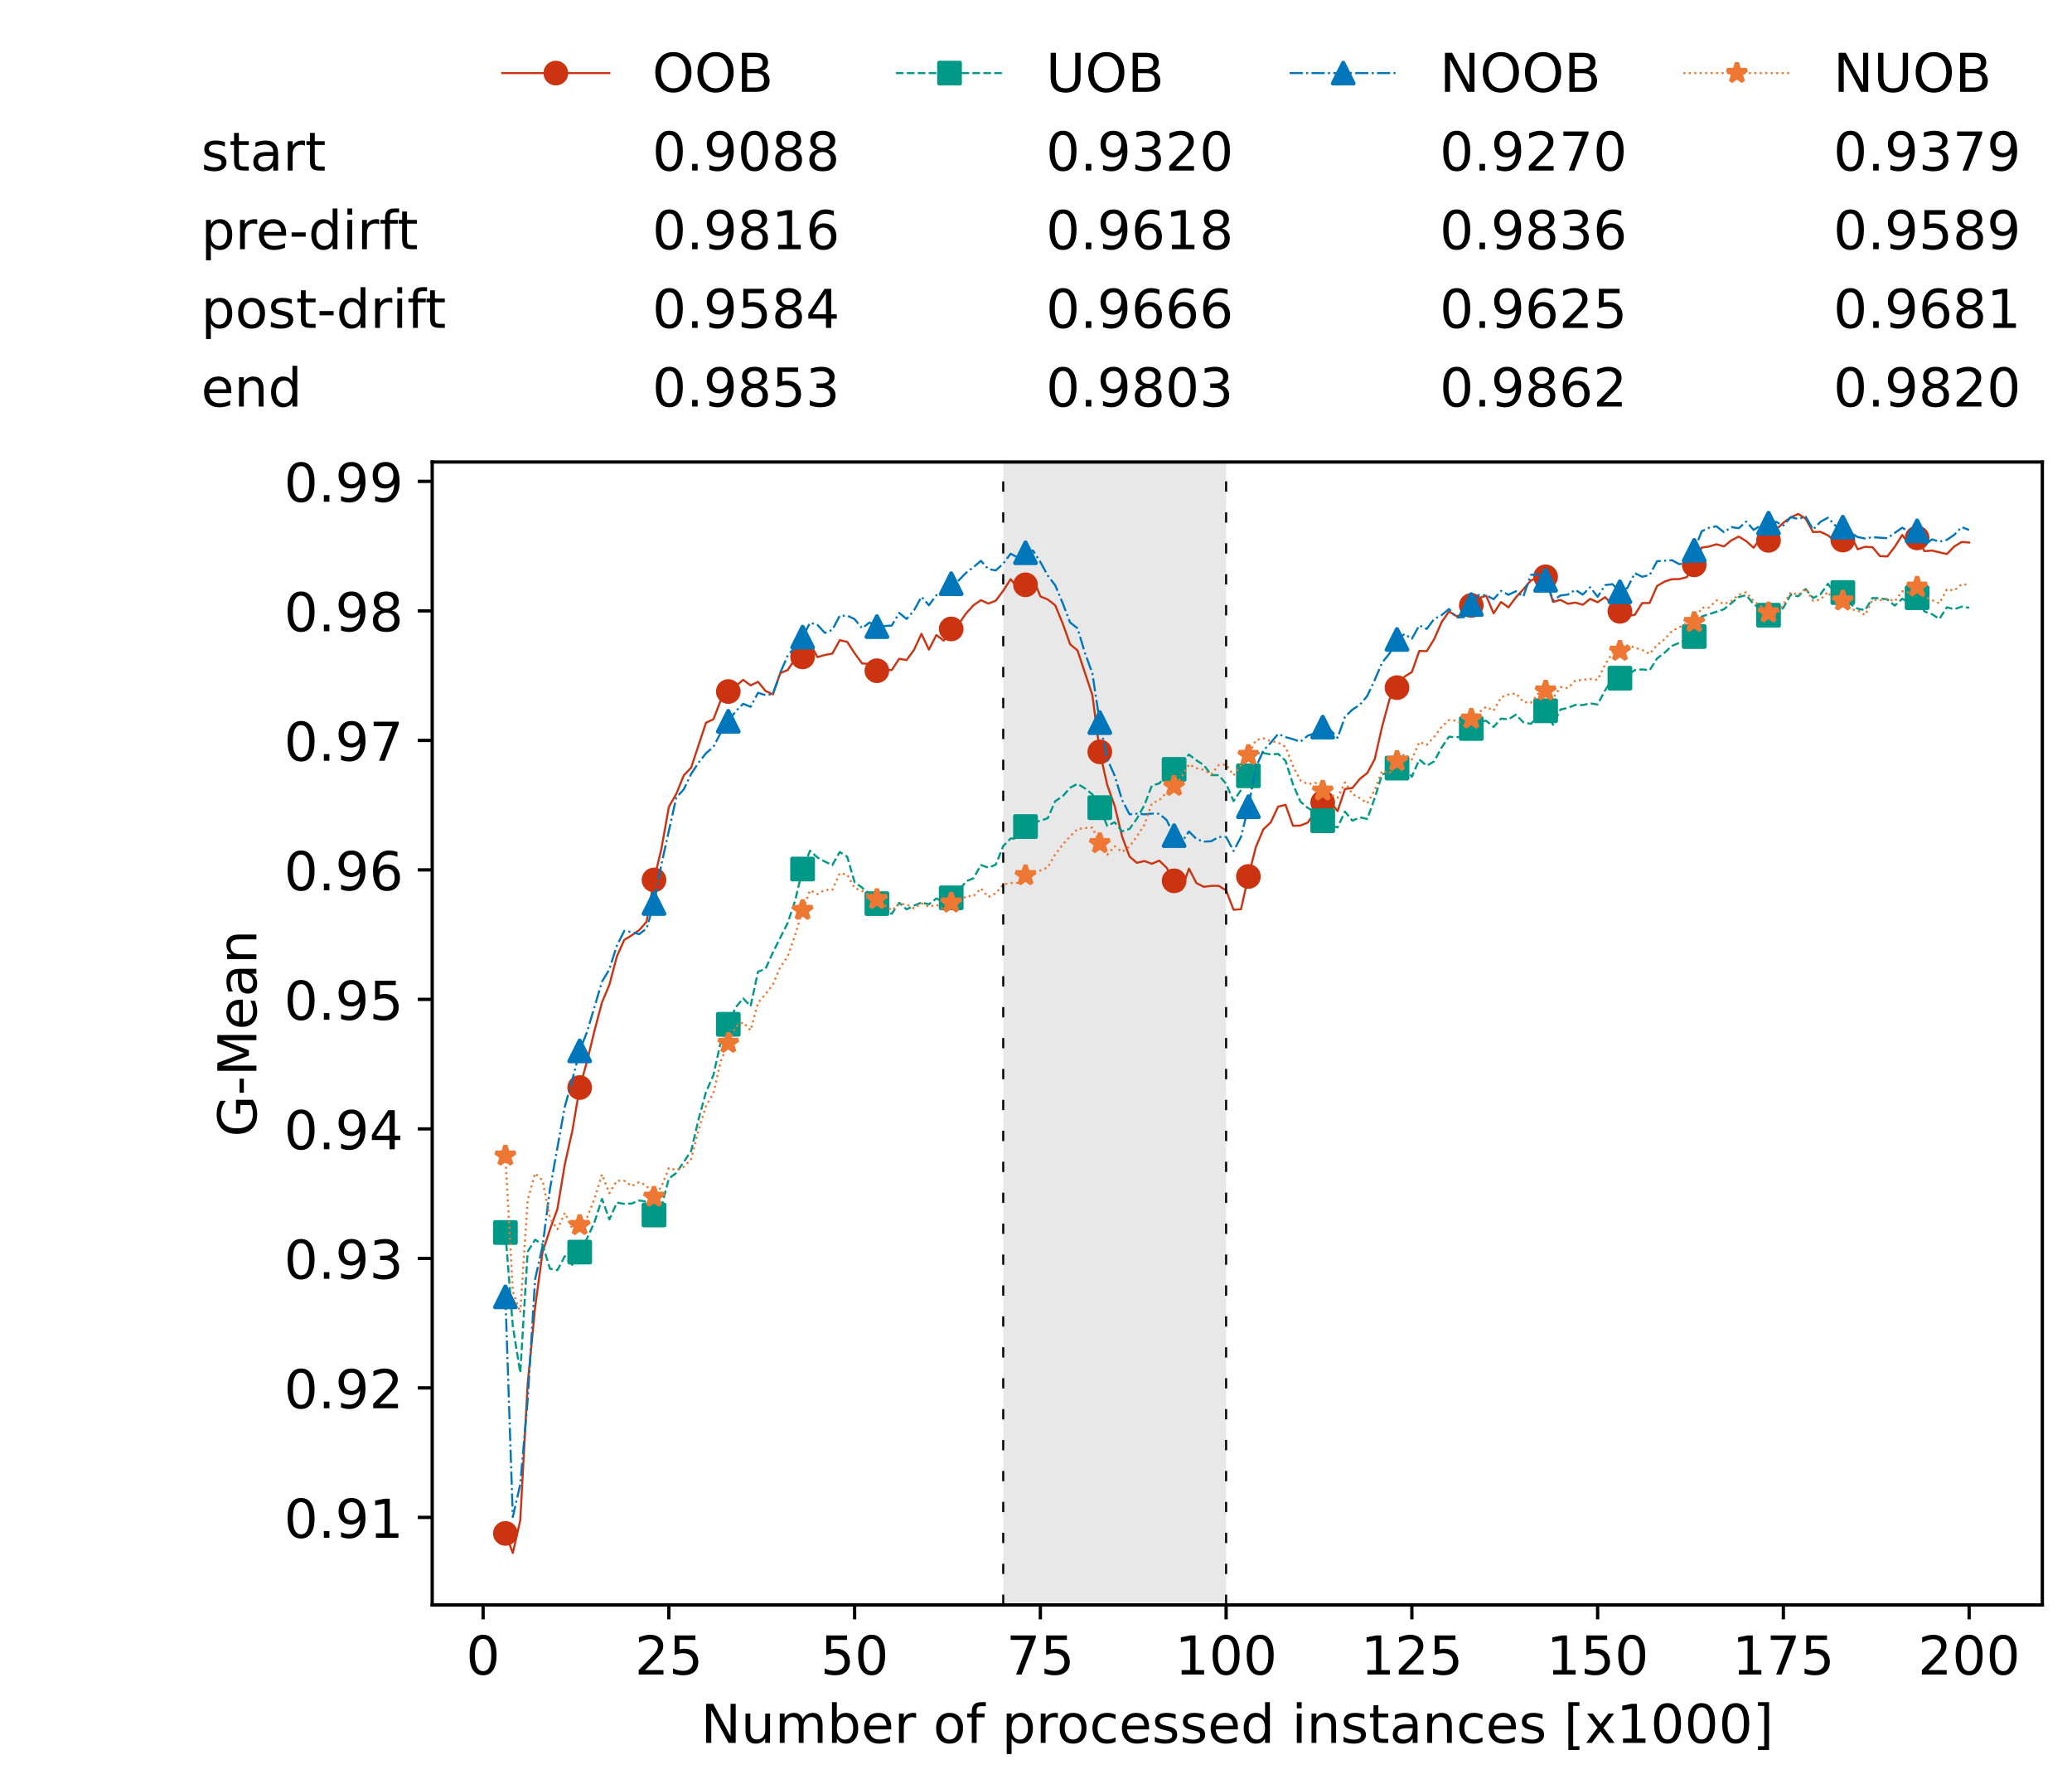 <?xml version="1.0" encoding="utf-8" standalone="no"?>
<!DOCTYPE svg PUBLIC "-//W3C//DTD SVG 1.1//EN"
  "http://www.w3.org/Graphics/SVG/1.1/DTD/svg11.dtd">
<!-- Created with matplotlib (https://matplotlib.org/) -->
<svg height="432.615pt" version="1.1" viewBox="0 0 502.65 432.615" width="502.65pt" xmlns="http://www.w3.org/2000/svg" xmlns:xlink="http://www.w3.org/1999/xlink">
 <defs>
  <style type="text/css">*{stroke-linecap:butt;stroke-linejoin:round;}</style>
 </defs>
 <g id="figure_1">
  <g id="patch_1">
   <path d="M 0 432.615 
L 502.65 432.615 
L 502.65 0 
L 0 0 
z
" style="fill:#ffffff;"/>
  </g>
  <g id="axes_1">
   <g id="patch_2">
    <path d="M 104.85 389.252 
L 495.45 389.252 
L 495.45 112.052 
L 104.85 112.052 
z
" style="fill:#ffffff;"/>
   </g>
   <g id="patch_3">
    <path clip-path="url(#p7764faa9f9)" d="M 297.446 389.252 
L 297.446 112.052 
L 243.372 112.052 
L 243.372 389.252 
z
" style="fill:#d3d3d3;opacity:0.5;"/>
   </g>
   <g id="matplotlib.axis_1">
    <g id="xtick_1">
     <g id="line2d_1">
      <defs>
       <path d="M 0 0 
L 0 3.5 
" id="m593d48e924" style="stroke:#000000;stroke-width:0.8;"/>
      </defs>
      <g>
       <use style="stroke:#000000;stroke-width:0.8;" x="117.197" xlink:href="#m593d48e924" y="389.252"/>
      </g>
     </g>
     <g id="text_1">
      <!-- 0 -->
      <g transform="translate(113.061 406.13)scale(0.13 -0.13)">
       <defs>
        <path d="M 31.781 66.406 
Q 24.172 66.406 20.328 58.906 
Q 16.5 51.422 16.5 36.375 
Q 16.5 21.391 20.328 13.891 
Q 24.172 6.391 31.781 6.391 
Q 39.453 6.391 43.281 13.891 
Q 47.125 21.391 47.125 36.375 
Q 47.125 51.422 43.281 58.906 
Q 39.453 66.406 31.781 66.406 
z
M 31.781 74.219 
Q 44.047 74.219 50.516 64.516 
Q 56.984 54.828 56.984 36.375 
Q 56.984 17.969 50.516 8.266 
Q 44.047 -1.422 31.781 -1.422 
Q 19.531 -1.422 13.062 8.266 
Q 6.594 17.969 6.594 36.375 
Q 6.594 54.828 13.062 64.516 
Q 19.531 74.219 31.781 74.219 
z
" id="DejaVuSans-48"/>
       </defs>
       <use xlink:href="#DejaVuSans-48"/>
      </g>
     </g>
    </g>
    <g id="xtick_2">
     <g id="line2d_2">
      <g>
       <use style="stroke:#000000;stroke-width:0.8;" x="162.259" xlink:href="#m593d48e924" y="389.252"/>
      </g>
     </g>
     <g id="text_2">
      <!-- 25 -->
      <g transform="translate(153.988 406.13)scale(0.13 -0.13)">
       <defs>
        <path d="M 19.188 8.297 
L 53.609 8.297 
L 53.609 0 
L 7.328 0 
L 7.328 8.297 
Q 12.938 14.109 22.625 23.891 
Q 32.328 33.688 34.812 36.531 
Q 39.547 41.844 41.422 45.531 
Q 43.312 49.219 43.312 52.781 
Q 43.312 58.594 39.234 62.25 
Q 35.156 65.922 28.609 65.922 
Q 23.969 65.922 18.812 64.312 
Q 13.672 62.703 7.812 59.422 
L 7.812 69.391 
Q 13.766 71.781 18.938 73 
Q 24.125 74.219 28.422 74.219 
Q 39.75 74.219 46.484 68.547 
Q 53.219 62.891 53.219 53.422 
Q 53.219 48.922 51.531 44.891 
Q 49.859 40.875 45.406 35.406 
Q 44.188 33.984 37.641 27.219 
Q 31.109 20.453 19.188 8.297 
z
" id="DejaVuSans-50"/>
        <path d="M 10.797 72.906 
L 49.516 72.906 
L 49.516 64.594 
L 19.828 64.594 
L 19.828 46.734 
Q 21.969 47.469 24.109 47.828 
Q 26.266 48.188 28.422 48.188 
Q 40.625 48.188 47.75 41.5 
Q 54.891 34.812 54.891 23.391 
Q 54.891 11.625 47.562 5.094 
Q 40.234 -1.422 26.906 -1.422 
Q 22.312 -1.422 17.547 -0.641 
Q 12.797 0.141 7.719 1.703 
L 7.719 11.625 
Q 12.109 9.234 16.797 8.062 
Q 21.484 6.891 26.703 6.891 
Q 35.156 6.891 40.078 11.328 
Q 45.016 15.766 45.016 23.391 
Q 45.016 31 40.078 35.438 
Q 35.156 39.891 26.703 39.891 
Q 22.75 39.891 18.812 39.016 
Q 14.891 38.141 10.797 36.281 
z
" id="DejaVuSans-53"/>
       </defs>
       <use xlink:href="#DejaVuSans-50"/>
       <use x="63.623" xlink:href="#DejaVuSans-53"/>
      </g>
     </g>
    </g>
    <g id="xtick_3">
     <g id="line2d_3">
      <g>
       <use style="stroke:#000000;stroke-width:0.8;" x="207.322" xlink:href="#m593d48e924" y="389.252"/>
      </g>
     </g>
     <g id="text_3">
      <!-- 50 -->
      <g transform="translate(199.05 406.13)scale(0.13 -0.13)">
       <use xlink:href="#DejaVuSans-53"/>
       <use x="63.623" xlink:href="#DejaVuSans-48"/>
      </g>
     </g>
    </g>
    <g id="xtick_4">
     <g id="line2d_4">
      <g>
       <use style="stroke:#000000;stroke-width:0.8;" x="252.384" xlink:href="#m593d48e924" y="389.252"/>
      </g>
     </g>
     <g id="text_4">
      <!-- 75 -->
      <g transform="translate(244.113 406.13)scale(0.13 -0.13)">
       <defs>
        <path d="M 8.203 72.906 
L 55.078 72.906 
L 55.078 68.703 
L 28.609 0 
L 18.312 0 
L 43.219 64.594 
L 8.203 64.594 
z
" id="DejaVuSans-55"/>
       </defs>
       <use xlink:href="#DejaVuSans-55"/>
       <use x="63.623" xlink:href="#DejaVuSans-53"/>
      </g>
     </g>
    </g>
    <g id="xtick_5">
     <g id="line2d_5">
      <g>
       <use style="stroke:#000000;stroke-width:0.8;" x="297.446" xlink:href="#m593d48e924" y="389.252"/>
      </g>
     </g>
     <g id="text_5">
      <!-- 100 -->
      <g transform="translate(285.039 406.13)scale(0.13 -0.13)">
       <defs>
        <path d="M 12.406 8.297 
L 28.516 8.297 
L 28.516 63.922 
L 10.984 60.406 
L 10.984 69.391 
L 28.422 72.906 
L 38.281 72.906 
L 38.281 8.297 
L 54.391 8.297 
L 54.391 0 
L 12.406 0 
z
" id="DejaVuSans-49"/>
       </defs>
       <use xlink:href="#DejaVuSans-49"/>
       <use x="63.623" xlink:href="#DejaVuSans-48"/>
       <use x="127.246" xlink:href="#DejaVuSans-48"/>
      </g>
     </g>
    </g>
    <g id="xtick_6">
     <g id="line2d_6">
      <g>
       <use style="stroke:#000000;stroke-width:0.8;" x="342.509" xlink:href="#m593d48e924" y="389.252"/>
      </g>
     </g>
     <g id="text_6">
      <!-- 125 -->
      <g transform="translate(330.102 406.13)scale(0.13 -0.13)">
       <use xlink:href="#DejaVuSans-49"/>
       <use x="63.623" xlink:href="#DejaVuSans-50"/>
       <use x="127.246" xlink:href="#DejaVuSans-53"/>
      </g>
     </g>
    </g>
    <g id="xtick_7">
     <g id="line2d_7">
      <g>
       <use style="stroke:#000000;stroke-width:0.8;" x="387.571" xlink:href="#m593d48e924" y="389.252"/>
      </g>
     </g>
     <g id="text_7">
      <!-- 150 -->
      <g transform="translate(375.164 406.13)scale(0.13 -0.13)">
       <use xlink:href="#DejaVuSans-49"/>
       <use x="63.623" xlink:href="#DejaVuSans-53"/>
       <use x="127.246" xlink:href="#DejaVuSans-48"/>
      </g>
     </g>
    </g>
    <g id="xtick_8">
     <g id="line2d_8">
      <g>
       <use style="stroke:#000000;stroke-width:0.8;" x="432.633" xlink:href="#m593d48e924" y="389.252"/>
      </g>
     </g>
     <g id="text_8">
      <!-- 175 -->
      <g transform="translate(420.226 406.13)scale(0.13 -0.13)">
       <use xlink:href="#DejaVuSans-49"/>
       <use x="63.623" xlink:href="#DejaVuSans-55"/>
       <use x="127.246" xlink:href="#DejaVuSans-53"/>
      </g>
     </g>
    </g>
    <g id="xtick_9">
     <g id="line2d_9">
      <g>
       <use style="stroke:#000000;stroke-width:0.8;" x="477.695" xlink:href="#m593d48e924" y="389.252"/>
      </g>
     </g>
     <g id="text_9">
      <!-- 200 -->
      <g transform="translate(465.289 406.13)scale(0.13 -0.13)">
       <use xlink:href="#DejaVuSans-50"/>
       <use x="63.623" xlink:href="#DejaVuSans-48"/>
       <use x="127.246" xlink:href="#DejaVuSans-48"/>
      </g>
     </g>
    </g>
    <g id="text_10">
     <!-- Number of processed instances [x1000] -->
     <g transform="translate(170.025 422.711)scale(0.13 -0.13)">
      <defs>
       <path d="M 9.812 72.906 
L 23.094 72.906 
L 55.422 11.922 
L 55.422 72.906 
L 64.984 72.906 
L 64.984 0 
L 51.703 0 
L 19.391 60.984 
L 19.391 0 
L 9.812 0 
z
" id="DejaVuSans-78"/>
       <path d="M 8.5 21.578 
L 8.5 54.688 
L 17.484 54.688 
L 17.484 21.922 
Q 17.484 14.156 20.5 10.266 
Q 23.531 6.391 29.594 6.391 
Q 36.859 6.391 41.078 11.031 
Q 45.312 15.672 45.312 23.688 
L 45.312 54.688 
L 54.297 54.688 
L 54.297 0 
L 45.312 0 
L 45.312 8.406 
Q 42.047 3.422 37.719 1 
Q 33.406 -1.422 27.688 -1.422 
Q 18.266 -1.422 13.375 4.438 
Q 8.5 10.297 8.5 21.578 
z
M 31.109 56 
z
" id="DejaVuSans-117"/>
       <path d="M 52 44.188 
Q 55.375 50.25 60.062 53.125 
Q 64.75 56 71.094 56 
Q 79.641 56 84.281 50.016 
Q 88.922 44.047 88.922 33.016 
L 88.922 0 
L 79.891 0 
L 79.891 32.719 
Q 79.891 40.578 77.094 44.375 
Q 74.312 48.188 68.609 48.188 
Q 61.625 48.188 57.562 43.547 
Q 53.516 38.922 53.516 30.906 
L 53.516 0 
L 44.484 0 
L 44.484 32.719 
Q 44.484 40.625 41.703 44.406 
Q 38.922 48.188 33.109 48.188 
Q 26.219 48.188 22.156 43.531 
Q 18.109 38.875 18.109 30.906 
L 18.109 0 
L 9.078 0 
L 9.078 54.688 
L 18.109 54.688 
L 18.109 46.188 
Q 21.188 51.219 25.484 53.609 
Q 29.781 56 35.688 56 
Q 41.656 56 45.828 52.969 
Q 50 49.953 52 44.188 
z
" id="DejaVuSans-109"/>
       <path d="M 48.688 27.297 
Q 48.688 37.203 44.609 42.844 
Q 40.531 48.484 33.406 48.484 
Q 26.266 48.484 22.188 42.844 
Q 18.109 37.203 18.109 27.297 
Q 18.109 17.391 22.188 11.75 
Q 26.266 6.109 33.406 6.109 
Q 40.531 6.109 44.609 11.75 
Q 48.688 17.391 48.688 27.297 
z
M 18.109 46.391 
Q 20.953 51.266 25.266 53.625 
Q 29.594 56 35.594 56 
Q 45.562 56 51.781 48.094 
Q 58.016 40.188 58.016 27.297 
Q 58.016 14.406 51.781 6.484 
Q 45.562 -1.422 35.594 -1.422 
Q 29.594 -1.422 25.266 0.953 
Q 20.953 3.328 18.109 8.203 
L 18.109 0 
L 9.078 0 
L 9.078 75.984 
L 18.109 75.984 
z
" id="DejaVuSans-98"/>
       <path d="M 56.203 29.594 
L 56.203 25.203 
L 14.891 25.203 
Q 15.484 15.922 20.484 11.062 
Q 25.484 6.203 34.422 6.203 
Q 39.594 6.203 44.453 7.469 
Q 49.312 8.734 54.109 11.281 
L 54.109 2.781 
Q 49.266 0.734 44.188 -0.344 
Q 39.109 -1.422 33.891 -1.422 
Q 20.797 -1.422 13.156 6.188 
Q 5.516 13.812 5.516 26.812 
Q 5.516 40.234 12.766 48.109 
Q 20.016 56 32.328 56 
Q 43.359 56 49.781 48.891 
Q 56.203 41.797 56.203 29.594 
z
M 47.219 32.234 
Q 47.125 39.594 43.094 43.984 
Q 39.062 48.391 32.422 48.391 
Q 24.906 48.391 20.391 44.141 
Q 15.875 39.891 15.188 32.172 
z
" id="DejaVuSans-101"/>
       <path d="M 41.109 46.297 
Q 39.594 47.172 37.812 47.578 
Q 36.031 48 33.891 48 
Q 26.266 48 22.188 43.047 
Q 18.109 38.094 18.109 28.812 
L 18.109 0 
L 9.078 0 
L 9.078 54.688 
L 18.109 54.688 
L 18.109 46.188 
Q 20.953 51.172 25.484 53.578 
Q 30.031 56 36.531 56 
Q 37.453 56 38.578 55.875 
Q 39.703 55.766 41.062 55.516 
z
" id="DejaVuSans-114"/>
       <path id="DejaVuSans-32"/>
       <path d="M 30.609 48.391 
Q 23.391 48.391 19.188 42.75 
Q 14.984 37.109 14.984 27.297 
Q 14.984 17.484 19.156 11.844 
Q 23.344 6.203 30.609 6.203 
Q 37.797 6.203 41.984 11.859 
Q 46.188 17.531 46.188 27.297 
Q 46.188 37.016 41.984 42.703 
Q 37.797 48.391 30.609 48.391 
z
M 30.609 56 
Q 42.328 56 49.016 48.375 
Q 55.719 40.766 55.719 27.297 
Q 55.719 13.875 49.016 6.219 
Q 42.328 -1.422 30.609 -1.422 
Q 18.844 -1.422 12.172 6.219 
Q 5.516 13.875 5.516 27.297 
Q 5.516 40.766 12.172 48.375 
Q 18.844 56 30.609 56 
z
" id="DejaVuSans-111"/>
       <path d="M 37.109 75.984 
L 37.109 68.5 
L 28.516 68.5 
Q 23.688 68.5 21.797 66.547 
Q 19.922 64.594 19.922 59.516 
L 19.922 54.688 
L 34.719 54.688 
L 34.719 47.703 
L 19.922 47.703 
L 19.922 0 
L 10.891 0 
L 10.891 47.703 
L 2.297 47.703 
L 2.297 54.688 
L 10.891 54.688 
L 10.891 58.5 
Q 10.891 67.625 15.141 71.797 
Q 19.391 75.984 28.609 75.984 
z
" id="DejaVuSans-102"/>
       <path d="M 18.109 8.203 
L 18.109 -20.797 
L 9.078 -20.797 
L 9.078 54.688 
L 18.109 54.688 
L 18.109 46.391 
Q 20.953 51.266 25.266 53.625 
Q 29.594 56 35.594 56 
Q 45.562 56 51.781 48.094 
Q 58.016 40.188 58.016 27.297 
Q 58.016 14.406 51.781 6.484 
Q 45.562 -1.422 35.594 -1.422 
Q 29.594 -1.422 25.266 0.953 
Q 20.953 3.328 18.109 8.203 
z
M 48.688 27.297 
Q 48.688 37.203 44.609 42.844 
Q 40.531 48.484 33.406 48.484 
Q 26.266 48.484 22.188 42.844 
Q 18.109 37.203 18.109 27.297 
Q 18.109 17.391 22.188 11.75 
Q 26.266 6.109 33.406 6.109 
Q 40.531 6.109 44.609 11.75 
Q 48.688 17.391 48.688 27.297 
z
" id="DejaVuSans-112"/>
       <path d="M 48.781 52.594 
L 48.781 44.188 
Q 44.969 46.297 41.141 47.344 
Q 37.312 48.391 33.406 48.391 
Q 24.656 48.391 19.812 42.844 
Q 14.984 37.312 14.984 27.297 
Q 14.984 17.281 19.812 11.734 
Q 24.656 6.203 33.406 6.203 
Q 37.312 6.203 41.141 7.25 
Q 44.969 8.297 48.781 10.406 
L 48.781 2.094 
Q 45.016 0.344 40.984 -0.531 
Q 36.969 -1.422 32.422 -1.422 
Q 20.062 -1.422 12.781 6.344 
Q 5.516 14.109 5.516 27.297 
Q 5.516 40.672 12.859 48.328 
Q 20.219 56 33.016 56 
Q 37.156 56 41.109 55.141 
Q 45.062 54.297 48.781 52.594 
z
" id="DejaVuSans-99"/>
       <path d="M 44.281 53.078 
L 44.281 44.578 
Q 40.484 46.531 36.375 47.5 
Q 32.281 48.484 27.875 48.484 
Q 21.188 48.484 17.844 46.438 
Q 14.5 44.391 14.5 40.281 
Q 14.5 37.156 16.891 35.375 
Q 19.281 33.594 26.516 31.984 
L 29.594 31.297 
Q 39.156 29.25 43.188 25.516 
Q 47.219 21.781 47.219 15.094 
Q 47.219 7.469 41.188 3.016 
Q 35.156 -1.422 24.609 -1.422 
Q 20.219 -1.422 15.453 -0.562 
Q 10.688 0.297 5.422 2 
L 5.422 11.281 
Q 10.406 8.688 15.234 7.391 
Q 20.062 6.109 24.812 6.109 
Q 31.156 6.109 34.562 8.281 
Q 37.984 10.453 37.984 14.406 
Q 37.984 18.062 35.516 20.016 
Q 33.062 21.969 24.703 23.781 
L 21.578 24.516 
Q 13.234 26.266 9.516 29.906 
Q 5.812 33.547 5.812 39.891 
Q 5.812 47.609 11.281 51.797 
Q 16.75 56 26.812 56 
Q 31.781 56 36.172 55.266 
Q 40.578 54.547 44.281 53.078 
z
" id="DejaVuSans-115"/>
       <path d="M 45.406 46.391 
L 45.406 75.984 
L 54.391 75.984 
L 54.391 0 
L 45.406 0 
L 45.406 8.203 
Q 42.578 3.328 38.25 0.953 
Q 33.938 -1.422 27.875 -1.422 
Q 17.969 -1.422 11.734 6.484 
Q 5.516 14.406 5.516 27.297 
Q 5.516 40.188 11.734 48.094 
Q 17.969 56 27.875 56 
Q 33.938 56 38.25 53.625 
Q 42.578 51.266 45.406 46.391 
z
M 14.797 27.297 
Q 14.797 17.391 18.875 11.75 
Q 22.953 6.109 30.078 6.109 
Q 37.203 6.109 41.297 11.75 
Q 45.406 17.391 45.406 27.297 
Q 45.406 37.203 41.297 42.844 
Q 37.203 48.484 30.078 48.484 
Q 22.953 48.484 18.875 42.844 
Q 14.797 37.203 14.797 27.297 
z
" id="DejaVuSans-100"/>
       <path d="M 9.422 54.688 
L 18.406 54.688 
L 18.406 0 
L 9.422 0 
z
M 9.422 75.984 
L 18.406 75.984 
L 18.406 64.594 
L 9.422 64.594 
z
" id="DejaVuSans-105"/>
       <path d="M 54.891 33.016 
L 54.891 0 
L 45.906 0 
L 45.906 32.719 
Q 45.906 40.484 42.875 44.328 
Q 39.844 48.188 33.797 48.188 
Q 26.516 48.188 22.312 43.547 
Q 18.109 38.922 18.109 30.906 
L 18.109 0 
L 9.078 0 
L 9.078 54.688 
L 18.109 54.688 
L 18.109 46.188 
Q 21.344 51.125 25.703 53.562 
Q 30.078 56 35.797 56 
Q 45.219 56 50.047 50.172 
Q 54.891 44.344 54.891 33.016 
z
" id="DejaVuSans-110"/>
       <path d="M 18.312 70.219 
L 18.312 54.688 
L 36.812 54.688 
L 36.812 47.703 
L 18.312 47.703 
L 18.312 18.016 
Q 18.312 11.328 20.141 9.422 
Q 21.969 7.516 27.594 7.516 
L 36.812 7.516 
L 36.812 0 
L 27.594 0 
Q 17.188 0 13.234 3.875 
Q 9.281 7.766 9.281 18.016 
L 9.281 47.703 
L 2.688 47.703 
L 2.688 54.688 
L 9.281 54.688 
L 9.281 70.219 
z
" id="DejaVuSans-116"/>
       <path d="M 34.281 27.484 
Q 23.391 27.484 19.188 25 
Q 14.984 22.516 14.984 16.5 
Q 14.984 11.719 18.141 8.906 
Q 21.297 6.109 26.703 6.109 
Q 34.188 6.109 38.703 11.406 
Q 43.219 16.703 43.219 25.484 
L 43.219 27.484 
z
M 52.203 31.203 
L 52.203 0 
L 43.219 0 
L 43.219 8.297 
Q 40.141 3.328 35.547 0.953 
Q 30.953 -1.422 24.312 -1.422 
Q 15.922 -1.422 10.953 3.297 
Q 6 8.016 6 15.922 
Q 6 25.141 12.172 29.828 
Q 18.359 34.516 30.609 34.516 
L 43.219 34.516 
L 43.219 35.406 
Q 43.219 41.609 39.141 45 
Q 35.062 48.391 27.688 48.391 
Q 23 48.391 18.547 47.266 
Q 14.109 46.141 10.016 43.891 
L 10.016 52.203 
Q 14.938 54.109 19.578 55.047 
Q 24.219 56 28.609 56 
Q 40.484 56 46.344 49.844 
Q 52.203 43.703 52.203 31.203 
z
" id="DejaVuSans-97"/>
       <path d="M 8.594 75.984 
L 29.297 75.984 
L 29.297 69 
L 17.578 69 
L 17.578 -6.203 
L 29.297 -6.203 
L 29.297 -13.188 
L 8.594 -13.188 
z
" id="DejaVuSans-91"/>
       <path d="M 54.891 54.688 
L 35.109 28.078 
L 55.906 0 
L 45.312 0 
L 29.391 21.484 
L 13.484 0 
L 2.875 0 
L 24.125 28.609 
L 4.688 54.688 
L 15.281 54.688 
L 29.781 35.203 
L 44.281 54.688 
z
" id="DejaVuSans-120"/>
       <path d="M 30.422 75.984 
L 30.422 -13.188 
L 9.719 -13.188 
L 9.719 -6.203 
L 21.391 -6.203 
L 21.391 69 
L 9.719 69 
L 9.719 75.984 
z
" id="DejaVuSans-93"/>
      </defs>
      <use xlink:href="#DejaVuSans-78"/>
      <use x="74.805" xlink:href="#DejaVuSans-117"/>
      <use x="138.184" xlink:href="#DejaVuSans-109"/>
      <use x="235.596" xlink:href="#DejaVuSans-98"/>
      <use x="299.072" xlink:href="#DejaVuSans-101"/>
      <use x="360.596" xlink:href="#DejaVuSans-114"/>
      <use x="401.709" xlink:href="#DejaVuSans-32"/>
      <use x="433.496" xlink:href="#DejaVuSans-111"/>
      <use x="494.678" xlink:href="#DejaVuSans-102"/>
      <use x="529.883" xlink:href="#DejaVuSans-32"/>
      <use x="561.67" xlink:href="#DejaVuSans-112"/>
      <use x="625.146" xlink:href="#DejaVuSans-114"/>
      <use x="664.01" xlink:href="#DejaVuSans-111"/>
      <use x="725.191" xlink:href="#DejaVuSans-99"/>
      <use x="780.172" xlink:href="#DejaVuSans-101"/>
      <use x="841.695" xlink:href="#DejaVuSans-115"/>
      <use x="893.795" xlink:href="#DejaVuSans-115"/>
      <use x="945.895" xlink:href="#DejaVuSans-101"/>
      <use x="1007.418" xlink:href="#DejaVuSans-100"/>
      <use x="1070.895" xlink:href="#DejaVuSans-32"/>
      <use x="1102.682" xlink:href="#DejaVuSans-105"/>
      <use x="1130.465" xlink:href="#DejaVuSans-110"/>
      <use x="1193.844" xlink:href="#DejaVuSans-115"/>
      <use x="1245.943" xlink:href="#DejaVuSans-116"/>
      <use x="1285.152" xlink:href="#DejaVuSans-97"/>
      <use x="1346.432" xlink:href="#DejaVuSans-110"/>
      <use x="1409.811" xlink:href="#DejaVuSans-99"/>
      <use x="1464.791" xlink:href="#DejaVuSans-101"/>
      <use x="1526.314" xlink:href="#DejaVuSans-115"/>
      <use x="1578.414" xlink:href="#DejaVuSans-32"/>
      <use x="1610.201" xlink:href="#DejaVuSans-91"/>
      <use x="1649.215" xlink:href="#DejaVuSans-120"/>
      <use x="1708.395" xlink:href="#DejaVuSans-49"/>
      <use x="1772.018" xlink:href="#DejaVuSans-48"/>
      <use x="1835.641" xlink:href="#DejaVuSans-48"/>
      <use x="1899.264" xlink:href="#DejaVuSans-48"/>
      <use x="1962.887" xlink:href="#DejaVuSans-93"/>
     </g>
    </g>
   </g>
   <g id="matplotlib.axis_2">
    <g id="ytick_1">
     <g id="line2d_10">
      <defs>
       <path d="M 0 0 
L -3.5 0 
" id="m025c9b019f" style="stroke:#000000;stroke-width:0.8;"/>
      </defs>
      <g>
       <use style="stroke:#000000;stroke-width:0.8;" x="104.85" xlink:href="#m025c9b019f" y="368.022"/>
      </g>
     </g>
     <g id="text_11">
      <!-- 0.91 -->
      <g transform="translate(68.905 372.961)scale(0.13 -0.13)">
       <defs>
        <path d="M 10.688 12.406 
L 21 12.406 
L 21 0 
L 10.688 0 
z
" id="DejaVuSans-46"/>
        <path d="M 10.984 1.516 
L 10.984 10.5 
Q 14.703 8.734 18.5 7.812 
Q 22.312 6.891 25.984 6.891 
Q 35.75 6.891 40.891 13.453 
Q 46.047 20.016 46.781 33.406 
Q 43.953 29.203 39.594 26.953 
Q 35.25 24.703 29.984 24.703 
Q 19.047 24.703 12.672 31.312 
Q 6.297 37.938 6.297 49.422 
Q 6.297 60.641 12.938 67.422 
Q 19.578 74.219 30.609 74.219 
Q 43.266 74.219 49.922 64.516 
Q 56.594 54.828 56.594 36.375 
Q 56.594 19.141 48.406 8.859 
Q 40.234 -1.422 26.422 -1.422 
Q 22.703 -1.422 18.891 -0.688 
Q 15.094 0.047 10.984 1.516 
z
M 30.609 32.422 
Q 37.25 32.422 41.125 36.953 
Q 45.016 41.5 45.016 49.422 
Q 45.016 57.281 41.125 61.844 
Q 37.25 66.406 30.609 66.406 
Q 23.969 66.406 20.094 61.844 
Q 16.219 57.281 16.219 49.422 
Q 16.219 41.5 20.094 36.953 
Q 23.969 32.422 30.609 32.422 
z
" id="DejaVuSans-57"/>
       </defs>
       <use xlink:href="#DejaVuSans-48"/>
       <use x="63.623" xlink:href="#DejaVuSans-46"/>
       <use x="95.41" xlink:href="#DejaVuSans-57"/>
       <use x="159.033" xlink:href="#DejaVuSans-49"/>
      </g>
     </g>
    </g>
    <g id="ytick_2">
     <g id="line2d_11">
      <g>
       <use style="stroke:#000000;stroke-width:0.8;" x="104.85" xlink:href="#m025c9b019f" y="336.614"/>
      </g>
     </g>
     <g id="text_12">
      <!-- 0.92 -->
      <g transform="translate(68.905 341.553)scale(0.13 -0.13)">
       <use xlink:href="#DejaVuSans-48"/>
       <use x="63.623" xlink:href="#DejaVuSans-46"/>
       <use x="95.41" xlink:href="#DejaVuSans-57"/>
       <use x="159.033" xlink:href="#DejaVuSans-50"/>
      </g>
     </g>
    </g>
    <g id="ytick_3">
     <g id="line2d_12">
      <g>
       <use style="stroke:#000000;stroke-width:0.8;" x="104.85" xlink:href="#m025c9b019f" y="305.205"/>
      </g>
     </g>
     <g id="text_13">
      <!-- 0.93 -->
      <g transform="translate(68.905 310.144)scale(0.13 -0.13)">
       <defs>
        <path d="M 40.578 39.312 
Q 47.656 37.797 51.625 33 
Q 55.609 28.219 55.609 21.188 
Q 55.609 10.406 48.188 4.484 
Q 40.766 -1.422 27.094 -1.422 
Q 22.516 -1.422 17.656 -0.516 
Q 12.797 0.391 7.625 2.203 
L 7.625 11.719 
Q 11.719 9.328 16.594 8.109 
Q 21.484 6.891 26.812 6.891 
Q 36.078 6.891 40.938 10.547 
Q 45.797 14.203 45.797 21.188 
Q 45.797 27.641 41.281 31.266 
Q 36.766 34.906 28.719 34.906 
L 20.219 34.906 
L 20.219 43.016 
L 29.109 43.016 
Q 36.375 43.016 40.234 45.922 
Q 44.094 48.828 44.094 54.297 
Q 44.094 59.906 40.109 62.906 
Q 36.141 65.922 28.719 65.922 
Q 24.656 65.922 20.016 65.031 
Q 15.375 64.156 9.812 62.312 
L 9.812 71.094 
Q 15.438 72.656 20.344 73.438 
Q 25.25 74.219 29.594 74.219 
Q 40.828 74.219 47.359 69.109 
Q 53.906 64.016 53.906 55.328 
Q 53.906 49.266 50.438 45.094 
Q 46.969 40.922 40.578 39.312 
z
" id="DejaVuSans-51"/>
       </defs>
       <use xlink:href="#DejaVuSans-48"/>
       <use x="63.623" xlink:href="#DejaVuSans-46"/>
       <use x="95.41" xlink:href="#DejaVuSans-57"/>
       <use x="159.033" xlink:href="#DejaVuSans-51"/>
      </g>
     </g>
    </g>
    <g id="ytick_4">
     <g id="line2d_13">
      <g>
       <use style="stroke:#000000;stroke-width:0.8;" x="104.85" xlink:href="#m025c9b019f" y="273.796"/>
      </g>
     </g>
     <g id="text_14">
      <!-- 0.94 -->
      <g transform="translate(68.905 278.735)scale(0.13 -0.13)">
       <defs>
        <path d="M 37.797 64.312 
L 12.891 25.391 
L 37.797 25.391 
z
M 35.203 72.906 
L 47.609 72.906 
L 47.609 25.391 
L 58.016 25.391 
L 58.016 17.188 
L 47.609 17.188 
L 47.609 0 
L 37.797 0 
L 37.797 17.188 
L 4.891 17.188 
L 4.891 26.703 
z
" id="DejaVuSans-52"/>
       </defs>
       <use xlink:href="#DejaVuSans-48"/>
       <use x="63.623" xlink:href="#DejaVuSans-46"/>
       <use x="95.41" xlink:href="#DejaVuSans-57"/>
       <use x="159.033" xlink:href="#DejaVuSans-52"/>
      </g>
     </g>
    </g>
    <g id="ytick_5">
     <g id="line2d_14">
      <g>
       <use style="stroke:#000000;stroke-width:0.8;" x="104.85" xlink:href="#m025c9b019f" y="242.387"/>
      </g>
     </g>
     <g id="text_15">
      <!-- 0.95 -->
      <g transform="translate(68.905 247.326)scale(0.13 -0.13)">
       <use xlink:href="#DejaVuSans-48"/>
       <use x="63.623" xlink:href="#DejaVuSans-46"/>
       <use x="95.41" xlink:href="#DejaVuSans-57"/>
       <use x="159.033" xlink:href="#DejaVuSans-53"/>
      </g>
     </g>
    </g>
    <g id="ytick_6">
     <g id="line2d_15">
      <g>
       <use style="stroke:#000000;stroke-width:0.8;" x="104.85" xlink:href="#m025c9b019f" y="210.978"/>
      </g>
     </g>
     <g id="text_16">
      <!-- 0.96 -->
      <g transform="translate(68.905 215.917)scale(0.13 -0.13)">
       <defs>
        <path d="M 33.016 40.375 
Q 26.375 40.375 22.484 35.828 
Q 18.609 31.297 18.609 23.391 
Q 18.609 15.531 22.484 10.953 
Q 26.375 6.391 33.016 6.391 
Q 39.656 6.391 43.531 10.953 
Q 47.406 15.531 47.406 23.391 
Q 47.406 31.297 43.531 35.828 
Q 39.656 40.375 33.016 40.375 
z
M 52.594 71.297 
L 52.594 62.312 
Q 48.875 64.062 45.094 64.984 
Q 41.312 65.922 37.594 65.922 
Q 27.828 65.922 22.672 59.328 
Q 17.531 52.734 16.797 39.406 
Q 19.672 43.656 24.016 45.922 
Q 28.375 48.188 33.594 48.188 
Q 44.578 48.188 50.953 41.516 
Q 57.328 34.859 57.328 23.391 
Q 57.328 12.156 50.688 5.359 
Q 44.047 -1.422 33.016 -1.422 
Q 20.359 -1.422 13.672 8.266 
Q 6.984 17.969 6.984 36.375 
Q 6.984 53.656 15.188 63.938 
Q 23.391 74.219 37.203 74.219 
Q 40.922 74.219 44.703 73.484 
Q 48.484 72.75 52.594 71.297 
z
" id="DejaVuSans-54"/>
       </defs>
       <use xlink:href="#DejaVuSans-48"/>
       <use x="63.623" xlink:href="#DejaVuSans-46"/>
       <use x="95.41" xlink:href="#DejaVuSans-57"/>
       <use x="159.033" xlink:href="#DejaVuSans-54"/>
      </g>
     </g>
    </g>
    <g id="ytick_7">
     <g id="line2d_16">
      <g>
       <use style="stroke:#000000;stroke-width:0.8;" x="104.85" xlink:href="#m025c9b019f" y="179.57"/>
      </g>
     </g>
     <g id="text_17">
      <!-- 0.97 -->
      <g transform="translate(68.905 184.509)scale(0.13 -0.13)">
       <use xlink:href="#DejaVuSans-48"/>
       <use x="63.623" xlink:href="#DejaVuSans-46"/>
       <use x="95.41" xlink:href="#DejaVuSans-57"/>
       <use x="159.033" xlink:href="#DejaVuSans-55"/>
      </g>
     </g>
    </g>
    <g id="ytick_8">
     <g id="line2d_17">
      <g>
       <use style="stroke:#000000;stroke-width:0.8;" x="104.85" xlink:href="#m025c9b019f" y="148.161"/>
      </g>
     </g>
     <g id="text_18">
      <!-- 0.98 -->
      <g transform="translate(68.905 153.1)scale(0.13 -0.13)">
       <defs>
        <path d="M 31.781 34.625 
Q 24.75 34.625 20.719 30.859 
Q 16.703 27.094 16.703 20.516 
Q 16.703 13.922 20.719 10.156 
Q 24.75 6.391 31.781 6.391 
Q 38.812 6.391 42.859 10.172 
Q 46.922 13.969 46.922 20.516 
Q 46.922 27.094 42.891 30.859 
Q 38.875 34.625 31.781 34.625 
z
M 21.922 38.812 
Q 15.578 40.375 12.031 44.719 
Q 8.5 49.078 8.5 55.328 
Q 8.5 64.062 14.719 69.141 
Q 20.953 74.219 31.781 74.219 
Q 42.672 74.219 48.875 69.141 
Q 55.078 64.062 55.078 55.328 
Q 55.078 49.078 51.531 44.719 
Q 48 40.375 41.703 38.812 
Q 48.828 37.156 52.797 32.312 
Q 56.781 27.484 56.781 20.516 
Q 56.781 9.906 50.312 4.234 
Q 43.844 -1.422 31.781 -1.422 
Q 19.734 -1.422 13.25 4.234 
Q 6.781 9.906 6.781 20.516 
Q 6.781 27.484 10.781 32.312 
Q 14.797 37.156 21.922 38.812 
z
M 18.312 54.391 
Q 18.312 48.734 21.844 45.562 
Q 25.391 42.391 31.781 42.391 
Q 38.141 42.391 41.719 45.562 
Q 45.312 48.734 45.312 54.391 
Q 45.312 60.062 41.719 63.234 
Q 38.141 66.406 31.781 66.406 
Q 25.391 66.406 21.844 63.234 
Q 18.312 60.062 18.312 54.391 
z
" id="DejaVuSans-56"/>
       </defs>
       <use xlink:href="#DejaVuSans-48"/>
       <use x="63.623" xlink:href="#DejaVuSans-46"/>
       <use x="95.41" xlink:href="#DejaVuSans-57"/>
       <use x="159.033" xlink:href="#DejaVuSans-56"/>
      </g>
     </g>
    </g>
    <g id="ytick_9">
     <g id="line2d_18">
      <g>
       <use style="stroke:#000000;stroke-width:0.8;" x="104.85" xlink:href="#m025c9b019f" y="116.752"/>
      </g>
     </g>
     <g id="text_19">
      <!-- 0.99 -->
      <g transform="translate(68.905 121.691)scale(0.13 -0.13)">
       <use xlink:href="#DejaVuSans-48"/>
       <use x="63.623" xlink:href="#DejaVuSans-46"/>
       <use x="95.41" xlink:href="#DejaVuSans-57"/>
       <use x="159.033" xlink:href="#DejaVuSans-57"/>
      </g>
     </g>
    </g>
    <g id="text_20">
     <!-- G-Mean -->
     <g transform="translate(62.201 275.744)rotate(-90)scale(0.13 -0.13)">
      <defs>
       <path d="M 59.516 10.406 
L 59.516 29.984 
L 43.406 29.984 
L 43.406 38.094 
L 69.281 38.094 
L 69.281 6.781 
Q 63.578 2.734 56.688 0.656 
Q 49.812 -1.422 42 -1.422 
Q 24.906 -1.422 15.25 8.562 
Q 5.609 18.562 5.609 36.375 
Q 5.609 54.25 15.25 64.234 
Q 24.906 74.219 42 74.219 
Q 49.125 74.219 55.547 72.453 
Q 61.969 70.703 67.391 67.281 
L 67.391 56.781 
Q 61.922 61.422 55.766 63.766 
Q 49.609 66.109 42.828 66.109 
Q 29.438 66.109 22.719 58.641 
Q 16.016 51.172 16.016 36.375 
Q 16.016 21.625 22.719 14.156 
Q 29.438 6.688 42.828 6.688 
Q 48.047 6.688 52.141 7.594 
Q 56.25 8.5 59.516 10.406 
z
" id="DejaVuSans-71"/>
       <path d="M 4.891 31.391 
L 31.203 31.391 
L 31.203 23.391 
L 4.891 23.391 
z
" id="DejaVuSans-45"/>
       <path d="M 9.812 72.906 
L 24.516 72.906 
L 43.109 23.297 
L 61.812 72.906 
L 76.516 72.906 
L 76.516 0 
L 66.891 0 
L 66.891 64.016 
L 48.094 14.016 
L 38.188 14.016 
L 19.391 64.016 
L 19.391 0 
L 9.812 0 
z
" id="DejaVuSans-77"/>
      </defs>
      <use xlink:href="#DejaVuSans-71"/>
      <use x="77.49" xlink:href="#DejaVuSans-45"/>
      <use x="113.574" xlink:href="#DejaVuSans-77"/>
      <use x="199.854" xlink:href="#DejaVuSans-101"/>
      <use x="261.377" xlink:href="#DejaVuSans-97"/>
      <use x="322.656" xlink:href="#DejaVuSans-110"/>
     </g>
    </g>
   </g>
   <g id="line2d_19"/>
   <g id="line2d_20"/>
   <g id="line2d_21"/>
   <g id="line2d_22"/>
   <g id="line2d_23"/>
   <g id="line2d_24">
    <path clip-path="url(#p7764faa9f9)" d="M 122.605 371.906 
L 124.407 376.652 
L 126.21 368.734 
L 128.012 335.597 
L 129.815 317.083 
L 131.617 303.692 
L 133.419 298.172 
L 135.222 293.227 
L 137.024 282.376 
L 138.827 274.35 
L 140.629 263.767 
L 142.432 257.34 
L 144.234 249.925 
L 146.037 243.105 
L 147.839 238.815 
L 149.642 231.972 
L 151.444 227.955 
L 153.247 226.847 
L 155.049 225.599 
L 156.852 223.566 
L 158.654 213.417 
L 160.457 205.832 
L 162.259 195.701 
L 164.062 192.534 
L 165.864 188.081 
L 167.667 186.19 
L 171.272 175.271 
L 173.074 174.455 
L 174.877 169.755 
L 176.679 167.719 
L 178.482 166.431 
L 180.284 164.882 
L 182.087 166.232 
L 183.889 165.364 
L 185.692 167.576 
L 187.494 168.407 
L 189.297 163.243 
L 191.099 162.5 
L 192.902 159.791 
L 194.704 159.319 
L 196.507 156.11 
L 198.309 159.367 
L 200.112 158.855 
L 201.914 158.525 
L 203.717 155.258 
L 205.519 155.675 
L 207.322 158.424 
L 209.124 160.898 
L 210.927 161.04 
L 212.729 162.673 
L 214.532 162.5 
L 216.334 162.505 
L 218.137 159.78 
L 219.939 160.091 
L 221.742 157.593 
L 223.544 153.72 
L 225.347 157.556 
L 227.149 154.025 
L 228.952 155.387 
L 230.754 152.536 
L 232.557 151.379 
L 234.359 148.768 
L 236.162 146.792 
L 237.964 145.56 
L 239.767 146.392 
L 241.569 145.673 
L 243.372 143.275 
L 245.174 140.481 
L 246.976 142.631 
L 248.779 141.835 
L 250.581 140.052 
L 252.384 144.651 
L 254.186 145.395 
L 255.989 146.807 
L 257.791 151.179 
L 259.594 156.249 
L 261.396 157.751 
L 265.001 168.594 
L 266.804 182.349 
L 268.606 190.373 
L 270.409 195.455 
L 272.211 202.871 
L 274.014 207.74 
L 275.816 209.274 
L 277.619 208.824 
L 279.421 209.499 
L 281.224 208.728 
L 283.026 210.468 
L 284.829 213.632 
L 286.631 215.786 
L 288.434 210.671 
L 290.236 214.173 
L 292.039 215.087 
L 293.841 214.854 
L 295.644 214.844 
L 297.446 215.956 
L 299.249 220.633 
L 301.051 220.525 
L 302.854 212.571 
L 304.656 205.473 
L 306.459 201.155 
L 308.261 199.462 
L 310.064 195.633 
L 311.866 195.207 
L 313.669 200.285 
L 315.471 200.223 
L 317.274 199.499 
L 319.076 196.805 
L 320.879 194.619 
L 322.681 194.443 
L 324.484 196.724 
L 326.286 191.361 
L 328.089 191.106 
L 329.891 188.901 
L 331.694 187.483 
L 333.496 184.125 
L 335.299 176.184 
L 337.101 169.566 
L 340.706 164.129 
L 342.509 162.987 
L 344.311 157.875 
L 346.114 157.933 
L 347.916 155.023 
L 349.719 150.903 
L 351.521 148.31 
L 353.324 149.434 
L 355.126 149.113 
L 356.928 146.836 
L 358.731 145.05 
L 360.533 144.482 
L 362.336 148.765 
L 364.138 146.011 
L 365.941 147.31 
L 367.743 144.876 
L 369.546 142.956 
L 371.348 140.796 
L 373.151 140.013 
L 374.953 139.899 
L 376.756 145.982 
L 378.558 145.49 
L 380.361 146.444 
L 382.163 146.141 
L 383.966 146.683 
L 385.768 145.248 
L 387.571 146.064 
L 389.373 144.828 
L 391.176 146.669 
L 392.978 148.273 
L 394.781 149.438 
L 396.583 149.111 
L 398.386 146.267 
L 400.188 146.246 
L 401.991 142.125 
L 403.793 141.062 
L 405.596 140.481 
L 407.398 140.446 
L 409.201 139.972 
L 411.003 136.995 
L 412.806 132.816 
L 414.608 132.546 
L 416.411 132.006 
L 418.213 132.521 
L 420.016 131.058 
L 421.818 130.124 
L 423.621 131.245 
L 425.423 132.851 
L 427.226 130.287 
L 429.028 131.055 
L 430.831 128.488 
L 432.633 126.78 
L 434.436 125.468 
L 436.238 124.652 
L 438.041 125.81 
L 439.843 129.036 
L 441.646 128.986 
L 443.448 129.846 
L 445.251 131.321 
L 447.053 130.985 
L 448.856 129.597 
L 450.658 133.218 
L 452.461 132.611 
L 454.263 132.723 
L 456.066 134.873 
L 457.868 134.954 
L 459.671 132.595 
L 461.473 129.743 
L 463.276 132.25 
L 465.078 130.462 
L 466.881 133.677 
L 468.683 133.536 
L 472.288 134.376 
L 474.09 132.54 
L 475.893 131.446 
L 477.695 131.584 
L 477.695 131.584 
" style="fill:none;stroke:#cc3311;stroke-linecap:square;stroke-width:0.5;"/>
    <defs>
     <path d="M 0 2.5 
C 0.663 2.5 1.299 2.237 1.768 1.768 
C 2.237 1.299 2.5 0.663 2.5 0 
C 2.5 -0.663 2.237 -1.299 1.768 -1.768 
C 1.299 -2.237 0.663 -2.5 0 -2.5 
C -0.663 -2.5 -1.299 -2.237 -1.768 -1.768 
C -2.237 -1.299 -2.5 -0.663 -2.5 0 
C -2.5 0.663 -2.237 1.299 -1.768 1.768 
C -1.299 2.237 -0.663 2.5 0 2.5 
z
" id="ma8e2429743" style="stroke:#cc3311;"/>
    </defs>
    <g clip-path="url(#p7764faa9f9)">
     <use style="fill:#cc3311;stroke:#cc3311;" x="122.605" xlink:href="#ma8e2429743" y="371.906"/>
     <use style="fill:#cc3311;stroke:#cc3311;" x="140.629" xlink:href="#ma8e2429743" y="263.767"/>
     <use style="fill:#cc3311;stroke:#cc3311;" x="158.654" xlink:href="#ma8e2429743" y="213.417"/>
     <use style="fill:#cc3311;stroke:#cc3311;" x="176.679" xlink:href="#ma8e2429743" y="167.719"/>
     <use style="fill:#cc3311;stroke:#cc3311;" x="194.704" xlink:href="#ma8e2429743" y="159.319"/>
     <use style="fill:#cc3311;stroke:#cc3311;" x="212.729" xlink:href="#ma8e2429743" y="162.673"/>
     <use style="fill:#cc3311;stroke:#cc3311;" x="230.754" xlink:href="#ma8e2429743" y="152.536"/>
     <use style="fill:#cc3311;stroke:#cc3311;" x="248.779" xlink:href="#ma8e2429743" y="141.835"/>
     <use style="fill:#cc3311;stroke:#cc3311;" x="266.804" xlink:href="#ma8e2429743" y="182.349"/>
     <use style="fill:#cc3311;stroke:#cc3311;" x="284.829" xlink:href="#ma8e2429743" y="213.632"/>
     <use style="fill:#cc3311;stroke:#cc3311;" x="302.854" xlink:href="#ma8e2429743" y="212.571"/>
     <use style="fill:#cc3311;stroke:#cc3311;" x="320.879" xlink:href="#ma8e2429743" y="194.619"/>
     <use style="fill:#cc3311;stroke:#cc3311;" x="338.904" xlink:href="#ma8e2429743" y="166.772"/>
     <use style="fill:#cc3311;stroke:#cc3311;" x="356.928" xlink:href="#ma8e2429743" y="146.836"/>
     <use style="fill:#cc3311;stroke:#cc3311;" x="374.953" xlink:href="#ma8e2429743" y="139.899"/>
     <use style="fill:#cc3311;stroke:#cc3311;" x="392.978" xlink:href="#ma8e2429743" y="148.273"/>
     <use style="fill:#cc3311;stroke:#cc3311;" x="411.003" xlink:href="#ma8e2429743" y="136.995"/>
     <use style="fill:#cc3311;stroke:#cc3311;" x="429.028" xlink:href="#ma8e2429743" y="131.055"/>
     <use style="fill:#cc3311;stroke:#cc3311;" x="447.053" xlink:href="#ma8e2429743" y="130.985"/>
     <use style="fill:#cc3311;stroke:#cc3311;" x="465.078" xlink:href="#ma8e2429743" y="130.462"/>
    </g>
   </g>
   <g id="line2d_25"/>
   <g id="line2d_26"/>
   <g id="line2d_27"/>
   <g id="line2d_28"/>
   <g id="line2d_29">
    <path clip-path="url(#p7764faa9f9)" d="M 122.605 298.926 
L 124.407 321.659 
L 126.21 332.952 
L 128.012 303.568 
L 129.815 300.666 
L 131.617 301.849 
L 133.419 307.714 
L 135.222 308.056 
L 137.024 304.668 
L 138.827 306.778 
L 140.629 303.673 
L 142.432 300.317 
L 144.234 296.361 
L 146.037 290.782 
L 147.839 295.763 
L 149.642 291.668 
L 151.444 291.984 
L 153.247 291.897 
L 155.049 291.15 
L 156.852 291.449 
L 158.654 294.671 
L 160.457 292.674 
L 162.259 285.835 
L 164.062 284.49 
L 167.667 279.167 
L 169.469 271.442 
L 171.272 264.849 
L 173.074 260.731 
L 174.877 252.597 
L 178.482 244.306 
L 180.284 242.141 
L 182.087 244.047 
L 183.889 235.659 
L 185.692 235.013 
L 187.494 230.992 
L 191.099 223.817 
L 192.902 218.393 
L 194.704 210.773 
L 196.507 206.33 
L 198.309 207.979 
L 200.112 208.967 
L 201.914 209.809 
L 203.717 206.645 
L 205.519 207.774 
L 207.322 213.977 
L 209.124 215.272 
L 210.927 216.734 
L 212.729 219.163 
L 214.532 220.743 
L 216.334 221.62 
L 218.137 218.96 
L 219.939 220.553 
L 221.742 219.647 
L 223.544 218.9 
L 225.347 219.314 
L 227.149 217.915 
L 228.952 218.769 
L 230.754 217.764 
L 232.557 216.166 
L 234.359 213.743 
L 236.162 212.998 
L 237.964 209.797 
L 239.767 210.448 
L 241.569 209.7 
L 243.372 205.219 
L 245.174 203.352 
L 246.976 203.442 
L 248.779 200.467 
L 250.581 199.463 
L 252.384 199.059 
L 254.186 198.437 
L 255.989 194.299 
L 257.791 193.149 
L 259.594 191.055 
L 261.396 190.102 
L 263.199 191.205 
L 265.001 192.655 
L 266.804 195.887 
L 268.606 200.326 
L 270.409 199.424 
L 272.211 201.619 
L 274.014 201.045 
L 275.816 198.535 
L 277.619 195.286 
L 279.421 190.536 
L 281.224 190.002 
L 283.026 188.053 
L 284.829 186.597 
L 288.434 183.014 
L 290.236 184.401 
L 292.039 185.548 
L 293.841 188.001 
L 295.644 187.997 
L 297.446 190.097 
L 299.249 194.297 
L 301.051 191.612 
L 302.854 188.161 
L 304.656 182.642 
L 306.459 182.625 
L 308.261 182.977 
L 310.064 182.839 
L 311.866 184.53 
L 313.669 190.242 
L 315.471 194.422 
L 317.274 195.967 
L 319.076 196.933 
L 320.879 199.062 
L 322.681 200.268 
L 324.484 200.673 
L 326.286 196.84 
L 328.089 199.046 
L 329.891 198.243 
L 331.694 198.616 
L 333.496 193.548 
L 335.299 187.795 
L 337.101 187.419 
L 338.904 186.292 
L 340.706 186.074 
L 342.509 188.395 
L 344.311 184.193 
L 346.114 185.725 
L 347.916 184.652 
L 349.719 181.292 
L 351.521 178.665 
L 353.324 178.813 
L 355.126 178.571 
L 356.928 176.686 
L 358.731 175.118 
L 360.533 174.814 
L 362.336 176.323 
L 364.138 174.284 
L 365.941 174.465 
L 367.743 173.337 
L 369.546 175.181 
L 371.348 175.565 
L 373.151 173.773 
L 374.953 172.386 
L 376.756 175.784 
L 378.558 172.09 
L 380.361 171.665 
L 382.163 170.966 
L 383.966 171.008 
L 385.768 170.577 
L 387.571 170.879 
L 389.373 167.457 
L 391.176 164.718 
L 392.978 164.484 
L 394.781 163.718 
L 396.583 162.538 
L 398.386 162.349 
L 400.188 162.554 
L 401.991 159.695 
L 403.793 158.319 
L 405.596 156.658 
L 407.398 155.9 
L 409.201 154.857 
L 411.003 154.383 
L 412.806 149.529 
L 418.213 147.775 
L 421.818 144.777 
L 423.621 144.363 
L 425.423 146.509 
L 427.226 147.773 
L 429.028 149.213 
L 430.831 149.172 
L 432.633 147.375 
L 434.436 144.201 
L 436.238 144.626 
L 438.041 142.865 
L 439.843 145.04 
L 441.646 144.127 
L 443.448 141.58 
L 445.251 144.131 
L 447.053 143.718 
L 448.856 146.506 
L 450.658 147.631 
L 452.461 147.988 
L 454.263 145.033 
L 456.066 145.092 
L 457.868 145.407 
L 459.671 146.88 
L 461.473 145.202 
L 463.276 146.265 
L 465.078 144.968 
L 466.881 148.311 
L 468.683 148.959 
L 470.485 150.1 
L 472.288 147.302 
L 474.09 147.743 
L 475.893 147.142 
L 477.695 147.374 
L 477.695 147.374 
" style="fill:none;stroke:#009988;stroke-dasharray:1.85,0.8;stroke-dashoffset:0;stroke-width:0.5;"/>
    <defs>
     <path d="M -2.5 2.5 
L 2.5 2.5 
L 2.5 -2.5 
L -2.5 -2.5 
z
" id="md9af991467" style="stroke:#009988;stroke-linejoin:miter;"/>
    </defs>
    <g clip-path="url(#p7764faa9f9)">
     <use style="fill:#009988;stroke:#009988;stroke-linejoin:miter;" x="122.605" xlink:href="#md9af991467" y="298.926"/>
     <use style="fill:#009988;stroke:#009988;stroke-linejoin:miter;" x="140.629" xlink:href="#md9af991467" y="303.673"/>
     <use style="fill:#009988;stroke:#009988;stroke-linejoin:miter;" x="158.654" xlink:href="#md9af991467" y="294.671"/>
     <use style="fill:#009988;stroke:#009988;stroke-linejoin:miter;" x="176.679" xlink:href="#md9af991467" y="248.43"/>
     <use style="fill:#009988;stroke:#009988;stroke-linejoin:miter;" x="194.704" xlink:href="#md9af991467" y="210.773"/>
     <use style="fill:#009988;stroke:#009988;stroke-linejoin:miter;" x="212.729" xlink:href="#md9af991467" y="219.163"/>
     <use style="fill:#009988;stroke:#009988;stroke-linejoin:miter;" x="230.754" xlink:href="#md9af991467" y="217.764"/>
     <use style="fill:#009988;stroke:#009988;stroke-linejoin:miter;" x="248.779" xlink:href="#md9af991467" y="200.467"/>
     <use style="fill:#009988;stroke:#009988;stroke-linejoin:miter;" x="266.804" xlink:href="#md9af991467" y="195.887"/>
     <use style="fill:#009988;stroke:#009988;stroke-linejoin:miter;" x="284.829" xlink:href="#md9af991467" y="186.597"/>
     <use style="fill:#009988;stroke:#009988;stroke-linejoin:miter;" x="302.854" xlink:href="#md9af991467" y="188.161"/>
     <use style="fill:#009988;stroke:#009988;stroke-linejoin:miter;" x="320.879" xlink:href="#md9af991467" y="199.062"/>
     <use style="fill:#009988;stroke:#009988;stroke-linejoin:miter;" x="338.904" xlink:href="#md9af991467" y="186.292"/>
     <use style="fill:#009988;stroke:#009988;stroke-linejoin:miter;" x="356.928" xlink:href="#md9af991467" y="176.686"/>
     <use style="fill:#009988;stroke:#009988;stroke-linejoin:miter;" x="374.953" xlink:href="#md9af991467" y="172.386"/>
     <use style="fill:#009988;stroke:#009988;stroke-linejoin:miter;" x="392.978" xlink:href="#md9af991467" y="164.484"/>
     <use style="fill:#009988;stroke:#009988;stroke-linejoin:miter;" x="411.003" xlink:href="#md9af991467" y="154.383"/>
     <use style="fill:#009988;stroke:#009988;stroke-linejoin:miter;" x="429.028" xlink:href="#md9af991467" y="149.213"/>
     <use style="fill:#009988;stroke:#009988;stroke-linejoin:miter;" x="447.053" xlink:href="#md9af991467" y="143.718"/>
     <use style="fill:#009988;stroke:#009988;stroke-linejoin:miter;" x="465.078" xlink:href="#md9af991467" y="144.968"/>
    </g>
   </g>
   <g id="line2d_30"/>
   <g id="line2d_31"/>
   <g id="line2d_32"/>
   <g id="line2d_33"/>
   <g id="line2d_34">
    <path clip-path="url(#p7764faa9f9)" d="M 122.605 314.531 
L 124.407 367.934 
L 126.21 359.987 
L 128.012 339.5 
L 129.815 310.254 
L 131.617 302.265 
L 133.419 288.354 
L 137.024 268.388 
L 138.827 261.942 
L 140.629 254.88 
L 142.432 250.206 
L 146.037 238.099 
L 147.839 235.078 
L 149.642 229.356 
L 151.444 225.781 
L 153.247 226.059 
L 155.049 226.576 
L 156.852 225.19 
L 158.654 219.127 
L 160.457 209.606 
L 164.062 193.429 
L 165.864 191.464 
L 167.667 187.704 
L 169.469 184.966 
L 171.272 182.689 
L 173.074 181.143 
L 174.877 177.659 
L 176.679 174.932 
L 178.482 172.502 
L 180.284 170.688 
L 182.087 171.432 
L 183.889 168.02 
L 185.692 168.591 
L 187.494 168.348 
L 189.297 163.135 
L 191.099 159 
L 192.902 156.916 
L 194.704 154.523 
L 196.507 151.044 
L 198.309 151.555 
L 200.112 153.504 
L 201.914 152.766 
L 203.717 149.354 
L 205.519 149.298 
L 207.322 150.161 
L 209.124 152.376 
L 210.927 150.986 
L 212.729 151.973 
L 216.334 151.711 
L 218.137 148.648 
L 219.939 150.117 
L 221.742 148.041 
L 223.544 144.734 
L 225.347 146.8 
L 227.149 144.365 
L 228.952 143.365 
L 230.754 141.563 
L 232.557 140.785 
L 234.359 138.93 
L 236.162 137.573 
L 237.964 136.012 
L 239.767 138.023 
L 241.569 138.344 
L 243.372 136.707 
L 245.174 134.294 
L 246.976 135.262 
L 248.779 134.057 
L 250.581 133.513 
L 252.384 136.309 
L 254.186 139.613 
L 255.989 141.963 
L 257.791 146.273 
L 259.594 150.964 
L 261.396 152.379 
L 263.199 158.371 
L 265.001 163.305 
L 266.804 175.256 
L 268.606 184.072 
L 270.409 188.112 
L 272.211 194.028 
L 274.014 197.5 
L 275.816 197.339 
L 277.619 197.502 
L 279.421 197.335 
L 281.224 197.357 
L 283.026 198.915 
L 284.829 202.677 
L 286.631 204.31 
L 288.434 201.664 
L 290.236 203.471 
L 292.039 204.131 
L 293.841 204.03 
L 295.644 202.979 
L 297.446 202.985 
L 299.249 206.4 
L 301.051 203.005 
L 302.854 195.659 
L 304.656 186.169 
L 306.459 182.039 
L 308.261 180.162 
L 310.064 178.015 
L 311.866 178.777 
L 313.669 179.279 
L 315.471 179.899 
L 317.274 178.423 
L 319.076 177.832 
L 320.879 176.357 
L 322.681 176.991 
L 324.484 178.944 
L 326.286 173.85 
L 328.089 172.101 
L 329.891 170.941 
L 331.694 168.777 
L 333.496 164.925 
L 335.299 160.688 
L 337.101 158.465 
L 338.904 155.087 
L 340.706 153.783 
L 342.509 154.921 
L 344.311 151.677 
L 346.114 152.535 
L 347.916 150.122 
L 349.719 149.2 
L 351.521 147.704 
L 353.324 149.753 
L 355.126 149.687 
L 356.928 146.618 
L 358.731 144.296 
L 360.533 144.356 
L 362.336 145.335 
L 364.138 143.309 
L 365.941 144.255 
L 367.743 143.396 
L 369.546 144.688 
L 371.348 139.444 
L 373.151 139.255 
L 374.953 140.749 
L 376.756 145.6 
L 378.558 144.422 
L 380.361 144.204 
L 382.163 143.053 
L 383.966 144.207 
L 385.768 142.419 
L 387.571 144.764 
L 389.373 141.919 
L 391.176 141.672 
L 392.978 143.528 
L 394.781 142.614 
L 396.583 139.003 
L 398.386 139.891 
L 400.188 139.46 
L 401.991 136.114 
L 405.596 135.872 
L 407.398 136.829 
L 409.201 136.442 
L 411.003 133.466 
L 412.806 128.866 
L 414.608 127.994 
L 416.411 127.644 
L 418.213 129.085 
L 420.016 127.837 
L 421.818 128.11 
L 423.621 126.509 
L 425.423 128.522 
L 427.226 127.364 
L 429.028 126.888 
L 430.831 126.566 
L 432.633 127.433 
L 434.436 125.429 
L 436.238 125.875 
L 438.041 125.305 
L 439.843 128.444 
L 441.646 126.534 
L 443.448 125.565 
L 445.251 127.492 
L 447.053 127.855 
L 448.856 129.16 
L 450.658 130.252 
L 452.461 130.614 
L 454.263 130.298 
L 457.868 130.522 
L 461.473 127.976 
L 463.276 129.118 
L 465.078 128.75 
L 466.881 132.206 
L 468.683 130.815 
L 470.485 131.373 
L 472.288 130.931 
L 474.09 129.709 
L 475.893 127.848 
L 477.695 128.541 
L 477.695 128.541 
" style="fill:none;stroke:#0077bb;stroke-dasharray:3.2,0.8,0.5,0.8;stroke-dashoffset:0;stroke-width:0.5;"/>
    <defs>
     <path d="M 0 -2.5 
L -2.5 2.5 
L 2.5 2.5 
z
" id="m659beec83e" style="stroke:#0077bb;stroke-linejoin:miter;"/>
    </defs>
    <g clip-path="url(#p7764faa9f9)">
     <use style="fill:#0077bb;stroke:#0077bb;stroke-linejoin:miter;" x="122.605" xlink:href="#m659beec83e" y="314.531"/>
     <use style="fill:#0077bb;stroke:#0077bb;stroke-linejoin:miter;" x="140.629" xlink:href="#m659beec83e" y="254.88"/>
     <use style="fill:#0077bb;stroke:#0077bb;stroke-linejoin:miter;" x="158.654" xlink:href="#m659beec83e" y="219.127"/>
     <use style="fill:#0077bb;stroke:#0077bb;stroke-linejoin:miter;" x="176.679" xlink:href="#m659beec83e" y="174.932"/>
     <use style="fill:#0077bb;stroke:#0077bb;stroke-linejoin:miter;" x="194.704" xlink:href="#m659beec83e" y="154.523"/>
     <use style="fill:#0077bb;stroke:#0077bb;stroke-linejoin:miter;" x="212.729" xlink:href="#m659beec83e" y="151.973"/>
     <use style="fill:#0077bb;stroke:#0077bb;stroke-linejoin:miter;" x="230.754" xlink:href="#m659beec83e" y="141.563"/>
     <use style="fill:#0077bb;stroke:#0077bb;stroke-linejoin:miter;" x="248.779" xlink:href="#m659beec83e" y="134.057"/>
     <use style="fill:#0077bb;stroke:#0077bb;stroke-linejoin:miter;" x="266.804" xlink:href="#m659beec83e" y="175.256"/>
     <use style="fill:#0077bb;stroke:#0077bb;stroke-linejoin:miter;" x="284.829" xlink:href="#m659beec83e" y="202.677"/>
     <use style="fill:#0077bb;stroke:#0077bb;stroke-linejoin:miter;" x="302.854" xlink:href="#m659beec83e" y="195.659"/>
     <use style="fill:#0077bb;stroke:#0077bb;stroke-linejoin:miter;" x="320.879" xlink:href="#m659beec83e" y="176.357"/>
     <use style="fill:#0077bb;stroke:#0077bb;stroke-linejoin:miter;" x="338.904" xlink:href="#m659beec83e" y="155.087"/>
     <use style="fill:#0077bb;stroke:#0077bb;stroke-linejoin:miter;" x="356.928" xlink:href="#m659beec83e" y="146.618"/>
     <use style="fill:#0077bb;stroke:#0077bb;stroke-linejoin:miter;" x="374.953" xlink:href="#m659beec83e" y="140.749"/>
     <use style="fill:#0077bb;stroke:#0077bb;stroke-linejoin:miter;" x="392.978" xlink:href="#m659beec83e" y="143.528"/>
     <use style="fill:#0077bb;stroke:#0077bb;stroke-linejoin:miter;" x="411.003" xlink:href="#m659beec83e" y="133.466"/>
     <use style="fill:#0077bb;stroke:#0077bb;stroke-linejoin:miter;" x="429.028" xlink:href="#m659beec83e" y="126.888"/>
     <use style="fill:#0077bb;stroke:#0077bb;stroke-linejoin:miter;" x="447.053" xlink:href="#m659beec83e" y="127.855"/>
     <use style="fill:#0077bb;stroke:#0077bb;stroke-linejoin:miter;" x="465.078" xlink:href="#m659beec83e" y="128.75"/>
    </g>
   </g>
   <g id="line2d_35"/>
   <g id="line2d_36"/>
   <g id="line2d_37"/>
   <g id="line2d_38"/>
   <g id="line2d_39">
    <path clip-path="url(#p7764faa9f9)" d="M 122.605 280.31 
L 124.407 313.23 
L 126.21 318.343 
L 128.012 291.071 
L 129.815 284.564 
L 131.617 286.313 
L 133.419 295.382 
L 135.222 298.154 
L 137.024 294.156 
L 138.827 298.022 
L 140.629 297.159 
L 142.432 295.226 
L 144.234 290.719 
L 146.037 284.831 
L 147.839 289.394 
L 149.642 286.365 
L 151.444 286.379 
L 153.247 287.683 
L 155.049 286.702 
L 156.852 287.573 
L 158.654 290.293 
L 160.457 287.777 
L 162.259 283.29 
L 164.062 283.761 
L 165.864 283.021 
L 167.667 281.127 
L 169.469 274.032 
L 171.272 268.225 
L 173.074 265.148 
L 174.877 257.289 
L 176.679 252.966 
L 178.482 249.035 
L 180.284 247.928 
L 182.087 249.906 
L 183.889 243.206 
L 185.692 241.142 
L 187.494 238.792 
L 189.297 234.546 
L 191.099 231.983 
L 192.902 226.744 
L 194.704 220.732 
L 196.507 215.939 
L 198.309 216.852 
L 200.112 215.825 
L 201.914 215.831 
L 203.717 211.779 
L 205.519 212.12 
L 207.322 215.38 
L 209.124 216.068 
L 210.927 217.175 
L 212.729 218.078 
L 216.334 220.815 
L 218.137 219.21 
L 219.939 219.338 
L 221.742 220.338 
L 223.544 219.07 
L 225.347 219.927 
L 227.149 219.42 
L 228.952 220.541 
L 230.754 218.944 
L 232.557 218.932 
L 234.359 217.341 
L 236.162 217.37 
L 237.964 215.459 
L 239.767 217.555 
L 241.569 216.642 
L 243.372 214.5 
L 245.174 214.133 
L 246.976 214.132 
L 248.779 212.312 
L 250.581 211.407 
L 252.384 211.145 
L 254.186 210.344 
L 255.989 207.217 
L 257.791 204.865 
L 259.594 202.844 
L 261.396 201.088 
L 263.199 200.842 
L 265.001 200.713 
L 266.804 204.536 
L 268.606 207.335 
L 270.409 205.247 
L 272.211 206.629 
L 274.014 205.288 
L 275.816 202.849 
L 277.619 200.022 
L 279.421 194.907 
L 281.224 194.061 
L 283.026 192.193 
L 284.829 190.645 
L 286.631 188.549 
L 288.434 185.371 
L 290.236 186.307 
L 292.039 186.744 
L 293.841 187.822 
L 295.644 185.557 
L 297.446 185.421 
L 299.249 188.051 
L 302.854 183.144 
L 304.656 179.514 
L 306.459 179.056 
L 308.261 179.752 
L 310.064 180.094 
L 311.866 181.161 
L 313.669 185.787 
L 315.471 189.245 
L 317.274 190.193 
L 319.076 189.838 
L 320.879 191.793 
L 324.484 193.492 
L 326.286 189.748 
L 328.089 192.563 
L 329.891 193.578 
L 331.694 194.828 
L 333.496 191.64 
L 335.299 186.93 
L 337.101 187.543 
L 338.904 184.579 
L 340.706 182.867 
L 342.509 184.181 
L 344.311 179.966 
L 346.114 180.643 
L 347.916 178.738 
L 349.719 176.283 
L 351.521 174.637 
L 353.324 174.787 
L 355.126 175.863 
L 358.731 172.85 
L 360.533 171.412 
L 362.336 172.374 
L 364.138 169.142 
L 365.941 168.435 
L 367.743 168.165 
L 369.546 170.22 
L 371.348 170.479 
L 373.151 168.25 
L 374.953 167.524 
L 376.756 169.346 
L 378.558 166.654 
L 380.361 166.898 
L 382.163 165.096 
L 385.768 164.662 
L 387.571 164.877 
L 389.373 161.198 
L 391.176 158.374 
L 392.978 157.875 
L 394.781 156.524 
L 398.386 157.628 
L 400.188 158.596 
L 401.991 156.448 
L 403.793 155.072 
L 405.596 153.046 
L 409.201 151.196 
L 411.003 150.897 
L 412.806 147.373 
L 414.608 147.36 
L 416.411 145.597 
L 418.213 146.516 
L 420.016 145.807 
L 421.818 144.221 
L 423.621 143.634 
L 425.423 145.78 
L 427.226 147.044 
L 429.028 148.575 
L 430.831 149.206 
L 432.633 146.618 
L 434.436 143.624 
L 436.238 144.301 
L 438.041 142.717 
L 439.843 145.714 
L 441.646 145.398 
L 443.448 143.551 
L 445.251 146.187 
L 447.053 145.686 
L 448.856 147.769 
L 450.658 148.039 
L 452.461 149.187 
L 454.263 145.442 
L 456.066 145.588 
L 457.868 145.23 
L 459.671 145.824 
L 461.473 143.409 
L 463.276 143.718 
L 465.078 142.329 
L 466.881 144.735 
L 470.485 146.348 
L 472.288 142.939 
L 474.09 143.202 
L 475.893 141.69 
L 477.695 141.835 
L 477.695 141.835 
" style="fill:none;stroke:#ee7733;stroke-dasharray:0.5,0.825;stroke-dashoffset:0;stroke-width:0.5;"/>
    <defs>
     <path d="M 0 -2.5 
L -0.561 -0.773 
L -2.378 -0.773 
L -0.908 0.295 
L -1.469 2.023 
L -0 0.955 
L 1.469 2.023 
L 0.908 0.295 
L 2.378 -0.773 
L 0.561 -0.773 
z
" id="ma19aebbf3b" style="stroke:#ee7733;stroke-linejoin:bevel;"/>
    </defs>
    <g clip-path="url(#p7764faa9f9)">
     <use style="fill:#ee7733;stroke:#ee7733;stroke-linejoin:bevel;" x="122.605" xlink:href="#ma19aebbf3b" y="280.31"/>
     <use style="fill:#ee7733;stroke:#ee7733;stroke-linejoin:bevel;" x="140.629" xlink:href="#ma19aebbf3b" y="297.159"/>
     <use style="fill:#ee7733;stroke:#ee7733;stroke-linejoin:bevel;" x="158.654" xlink:href="#ma19aebbf3b" y="290.293"/>
     <use style="fill:#ee7733;stroke:#ee7733;stroke-linejoin:bevel;" x="176.679" xlink:href="#ma19aebbf3b" y="252.966"/>
     <use style="fill:#ee7733;stroke:#ee7733;stroke-linejoin:bevel;" x="194.704" xlink:href="#ma19aebbf3b" y="220.732"/>
     <use style="fill:#ee7733;stroke:#ee7733;stroke-linejoin:bevel;" x="212.729" xlink:href="#ma19aebbf3b" y="218.078"/>
     <use style="fill:#ee7733;stroke:#ee7733;stroke-linejoin:bevel;" x="230.754" xlink:href="#ma19aebbf3b" y="218.944"/>
     <use style="fill:#ee7733;stroke:#ee7733;stroke-linejoin:bevel;" x="248.779" xlink:href="#ma19aebbf3b" y="212.312"/>
     <use style="fill:#ee7733;stroke:#ee7733;stroke-linejoin:bevel;" x="266.804" xlink:href="#ma19aebbf3b" y="204.536"/>
     <use style="fill:#ee7733;stroke:#ee7733;stroke-linejoin:bevel;" x="284.829" xlink:href="#ma19aebbf3b" y="190.645"/>
     <use style="fill:#ee7733;stroke:#ee7733;stroke-linejoin:bevel;" x="302.854" xlink:href="#ma19aebbf3b" y="183.144"/>
     <use style="fill:#ee7733;stroke:#ee7733;stroke-linejoin:bevel;" x="320.879" xlink:href="#ma19aebbf3b" y="191.793"/>
     <use style="fill:#ee7733;stroke:#ee7733;stroke-linejoin:bevel;" x="338.904" xlink:href="#ma19aebbf3b" y="184.579"/>
     <use style="fill:#ee7733;stroke:#ee7733;stroke-linejoin:bevel;" x="356.928" xlink:href="#ma19aebbf3b" y="174.329"/>
     <use style="fill:#ee7733;stroke:#ee7733;stroke-linejoin:bevel;" x="374.953" xlink:href="#ma19aebbf3b" y="167.524"/>
     <use style="fill:#ee7733;stroke:#ee7733;stroke-linejoin:bevel;" x="392.978" xlink:href="#ma19aebbf3b" y="157.875"/>
     <use style="fill:#ee7733;stroke:#ee7733;stroke-linejoin:bevel;" x="411.003" xlink:href="#ma19aebbf3b" y="150.897"/>
     <use style="fill:#ee7733;stroke:#ee7733;stroke-linejoin:bevel;" x="429.028" xlink:href="#ma19aebbf3b" y="148.575"/>
     <use style="fill:#ee7733;stroke:#ee7733;stroke-linejoin:bevel;" x="447.053" xlink:href="#ma19aebbf3b" y="145.686"/>
     <use style="fill:#ee7733;stroke:#ee7733;stroke-linejoin:bevel;" x="465.078" xlink:href="#ma19aebbf3b" y="142.329"/>
    </g>
   </g>
   <g id="line2d_40"/>
   <g id="line2d_41"/>
   <g id="line2d_42"/>
   <g id="line2d_43"/>
   <g id="line2d_44">
    <path clip-path="url(#p7764faa9f9)" d="M 243.372 389.252 
L 243.372 112.052 
" style="fill:none;stroke:#000000;stroke-dasharray:2.5,5;stroke-dashoffset:0;stroke-width:0.5;"/>
   </g>
   <g id="line2d_45">
    <path clip-path="url(#p7764faa9f9)" d="M 297.446 389.252 
L 297.446 112.052 
" style="fill:none;stroke:#000000;stroke-dasharray:2.5,5;stroke-dashoffset:0;stroke-width:0.5;"/>
   </g>
   <g id="patch_4">
    <path d="M 104.85 389.252 
L 104.85 112.052 
" style="fill:none;stroke:#000000;stroke-linecap:square;stroke-linejoin:miter;stroke-width:0.8;"/>
   </g>
   <g id="patch_5">
    <path d="M 495.45 389.252 
L 495.45 112.052 
" style="fill:none;stroke:#000000;stroke-linecap:square;stroke-linejoin:miter;stroke-width:0.8;"/>
   </g>
   <g id="patch_6">
    <path d="M 104.85 389.252 
L 495.45 389.252 
" style="fill:none;stroke:#000000;stroke-linecap:square;stroke-linejoin:miter;stroke-width:0.8;"/>
   </g>
   <g id="patch_7">
    <path d="M 104.85 112.052 
L 495.45 112.052 
" style="fill:none;stroke:#000000;stroke-linecap:square;stroke-linejoin:miter;stroke-width:0.8;"/>
   </g>
   <g id="legend_1">
    <g id="line2d_46"/>
    <g id="line2d_47"/>
    <g id="text_21">
     <!--   -->
     <g transform="translate(48.8 22.278)scale(0.13 -0.13)">
      <use xlink:href="#DejaVuSans-32"/>
     </g>
    </g>
    <g id="line2d_48"/>
    <g id="line2d_49"/>
    <g id="text_22">
     <!-- start -->
     <g transform="translate(48.8 41.36)scale(0.13 -0.13)">
      <use xlink:href="#DejaVuSans-115"/>
      <use x="52.1" xlink:href="#DejaVuSans-116"/>
      <use x="91.309" xlink:href="#DejaVuSans-97"/>
      <use x="152.588" xlink:href="#DejaVuSans-114"/>
      <use x="193.701" xlink:href="#DejaVuSans-116"/>
     </g>
    </g>
    <g id="line2d_50"/>
    <g id="line2d_51"/>
    <g id="text_23">
     <!-- pre-dirft -->
     <g transform="translate(48.8 60.441)scale(0.13 -0.13)">
      <use xlink:href="#DejaVuSans-112"/>
      <use x="63.477" xlink:href="#DejaVuSans-114"/>
      <use x="102.34" xlink:href="#DejaVuSans-101"/>
      <use x="163.863" xlink:href="#DejaVuSans-45"/>
      <use x="199.947" xlink:href="#DejaVuSans-100"/>
      <use x="263.424" xlink:href="#DejaVuSans-105"/>
      <use x="291.207" xlink:href="#DejaVuSans-114"/>
      <use x="332.32" xlink:href="#DejaVuSans-102"/>
      <use x="365.775" xlink:href="#DejaVuSans-116"/>
     </g>
    </g>
    <g id="line2d_52"/>
    <g id="line2d_53"/>
    <g id="text_24">
     <!-- post-drift -->
     <g transform="translate(48.8 79.523)scale(0.13 -0.13)">
      <use xlink:href="#DejaVuSans-112"/>
      <use x="63.477" xlink:href="#DejaVuSans-111"/>
      <use x="124.658" xlink:href="#DejaVuSans-115"/>
      <use x="176.758" xlink:href="#DejaVuSans-116"/>
      <use x="215.967" xlink:href="#DejaVuSans-45"/>
      <use x="252.051" xlink:href="#DejaVuSans-100"/>
      <use x="315.527" xlink:href="#DejaVuSans-114"/>
      <use x="356.641" xlink:href="#DejaVuSans-105"/>
      <use x="384.424" xlink:href="#DejaVuSans-102"/>
      <use x="417.879" xlink:href="#DejaVuSans-116"/>
     </g>
    </g>
    <g id="line2d_54"/>
    <g id="line2d_55"/>
    <g id="text_25">
     <!-- end -->
     <g transform="translate(48.8 98.604)scale(0.13 -0.13)">
      <use xlink:href="#DejaVuSans-101"/>
      <use x="61.523" xlink:href="#DejaVuSans-110"/>
      <use x="124.902" xlink:href="#DejaVuSans-100"/>
     </g>
    </g>
    <g id="line2d_56">
     <path d="M 121.84 17.728 
L 147.84 17.728 
" style="fill:none;stroke:#cc3311;stroke-linecap:square;stroke-width:0.5;"/>
    </g>
    <g id="line2d_57">
     <g>
      <use style="fill:#cc3311;stroke:#cc3311;" x="134.84" xlink:href="#ma8e2429743" y="17.728"/>
     </g>
    </g>
    <g id="text_26">
     <!-- OOB -->
     <g transform="translate(158.24 22.278)scale(0.13 -0.13)">
      <defs>
       <path d="M 39.406 66.219 
Q 28.656 66.219 22.328 58.203 
Q 16.016 50.203 16.016 36.375 
Q 16.016 22.609 22.328 14.594 
Q 28.656 6.594 39.406 6.594 
Q 50.141 6.594 56.422 14.594 
Q 62.703 22.609 62.703 36.375 
Q 62.703 50.203 56.422 58.203 
Q 50.141 66.219 39.406 66.219 
z
M 39.406 74.219 
Q 54.734 74.219 63.906 63.938 
Q 73.094 53.656 73.094 36.375 
Q 73.094 19.141 63.906 8.859 
Q 54.734 -1.422 39.406 -1.422 
Q 24.031 -1.422 14.812 8.828 
Q 5.609 19.094 5.609 36.375 
Q 5.609 53.656 14.812 63.938 
Q 24.031 74.219 39.406 74.219 
z
" id="DejaVuSans-79"/>
       <path d="M 19.672 34.812 
L 19.672 8.109 
L 35.5 8.109 
Q 43.453 8.109 47.281 11.406 
Q 51.125 14.703 51.125 21.484 
Q 51.125 28.328 47.281 31.562 
Q 43.453 34.812 35.5 34.812 
z
M 19.672 64.797 
L 19.672 42.828 
L 34.281 42.828 
Q 41.5 42.828 45.031 45.531 
Q 48.578 48.25 48.578 53.812 
Q 48.578 59.328 45.031 62.062 
Q 41.5 64.797 34.281 64.797 
z
M 9.812 72.906 
L 35.016 72.906 
Q 46.297 72.906 52.391 68.219 
Q 58.5 63.531 58.5 54.891 
Q 58.5 48.188 55.375 44.234 
Q 52.25 40.281 46.188 39.312 
Q 53.469 37.75 57.5 32.781 
Q 61.531 27.828 61.531 20.406 
Q 61.531 10.641 54.891 5.312 
Q 48.25 0 35.984 0 
L 9.812 0 
z
" id="DejaVuSans-66"/>
      </defs>
      <use xlink:href="#DejaVuSans-79"/>
      <use x="78.711" xlink:href="#DejaVuSans-79"/>
      <use x="157.422" xlink:href="#DejaVuSans-66"/>
     </g>
    </g>
    <g id="line2d_58"/>
    <g id="line2d_59"/>
    <g id="text_27">
     <!-- 0.9088 -->
     <g transform="translate(158.24 41.36)scale(0.13 -0.13)">
      <use xlink:href="#DejaVuSans-48"/>
      <use x="63.623" xlink:href="#DejaVuSans-46"/>
      <use x="95.41" xlink:href="#DejaVuSans-57"/>
      <use x="159.033" xlink:href="#DejaVuSans-48"/>
      <use x="222.656" xlink:href="#DejaVuSans-56"/>
      <use x="286.279" xlink:href="#DejaVuSans-56"/>
     </g>
    </g>
    <g id="line2d_60"/>
    <g id="line2d_61"/>
    <g id="text_28">
     <!-- 0.9816 -->
     <g transform="translate(158.24 60.441)scale(0.13 -0.13)">
      <use xlink:href="#DejaVuSans-48"/>
      <use x="63.623" xlink:href="#DejaVuSans-46"/>
      <use x="95.41" xlink:href="#DejaVuSans-57"/>
      <use x="159.033" xlink:href="#DejaVuSans-56"/>
      <use x="222.656" xlink:href="#DejaVuSans-49"/>
      <use x="286.279" xlink:href="#DejaVuSans-54"/>
     </g>
    </g>
    <g id="line2d_62"/>
    <g id="line2d_63"/>
    <g id="text_29">
     <!-- 0.9584 -->
     <g transform="translate(158.24 79.523)scale(0.13 -0.13)">
      <use xlink:href="#DejaVuSans-48"/>
      <use x="63.623" xlink:href="#DejaVuSans-46"/>
      <use x="95.41" xlink:href="#DejaVuSans-57"/>
      <use x="159.033" xlink:href="#DejaVuSans-53"/>
      <use x="222.656" xlink:href="#DejaVuSans-56"/>
      <use x="286.279" xlink:href="#DejaVuSans-52"/>
     </g>
    </g>
    <g id="line2d_64"/>
    <g id="line2d_65"/>
    <g id="text_30">
     <!-- 0.9853 -->
     <g transform="translate(158.24 98.604)scale(0.13 -0.13)">
      <use xlink:href="#DejaVuSans-48"/>
      <use x="63.623" xlink:href="#DejaVuSans-46"/>
      <use x="95.41" xlink:href="#DejaVuSans-57"/>
      <use x="159.033" xlink:href="#DejaVuSans-56"/>
      <use x="222.656" xlink:href="#DejaVuSans-53"/>
      <use x="286.279" xlink:href="#DejaVuSans-51"/>
     </g>
    </g>
    <g id="line2d_66">
     <path d="M 217.347 17.728 
L 243.347 17.728 
" style="fill:none;stroke:#009988;stroke-dasharray:1.85,0.8;stroke-dashoffset:0;stroke-width:0.5;"/>
    </g>
    <g id="line2d_67">
     <g>
      <use style="fill:#009988;stroke:#009988;stroke-linejoin:miter;" x="230.347" xlink:href="#md9af991467" y="17.728"/>
     </g>
    </g>
    <g id="text_31">
     <!-- UOB -->
     <g transform="translate(253.747 22.278)scale(0.13 -0.13)">
      <defs>
       <path d="M 8.688 72.906 
L 18.609 72.906 
L 18.609 28.609 
Q 18.609 16.891 22.844 11.734 
Q 27.094 6.594 36.625 6.594 
Q 46.094 6.594 50.344 11.734 
Q 54.594 16.891 54.594 28.609 
L 54.594 72.906 
L 64.5 72.906 
L 64.5 27.391 
Q 64.5 13.141 57.438 5.859 
Q 50.391 -1.422 36.625 -1.422 
Q 22.797 -1.422 15.734 5.859 
Q 8.688 13.141 8.688 27.391 
z
" id="DejaVuSans-85"/>
      </defs>
      <use xlink:href="#DejaVuSans-85"/>
      <use x="73.193" xlink:href="#DejaVuSans-79"/>
      <use x="151.904" xlink:href="#DejaVuSans-66"/>
     </g>
    </g>
    <g id="line2d_68"/>
    <g id="line2d_69"/>
    <g id="text_32">
     <!-- 0.9320 -->
     <g transform="translate(253.747 41.36)scale(0.13 -0.13)">
      <use xlink:href="#DejaVuSans-48"/>
      <use x="63.623" xlink:href="#DejaVuSans-46"/>
      <use x="95.41" xlink:href="#DejaVuSans-57"/>
      <use x="159.033" xlink:href="#DejaVuSans-51"/>
      <use x="222.656" xlink:href="#DejaVuSans-50"/>
      <use x="286.279" xlink:href="#DejaVuSans-48"/>
     </g>
    </g>
    <g id="line2d_70"/>
    <g id="line2d_71"/>
    <g id="text_33">
     <!-- 0.9618 -->
     <g transform="translate(253.747 60.441)scale(0.13 -0.13)">
      <use xlink:href="#DejaVuSans-48"/>
      <use x="63.623" xlink:href="#DejaVuSans-46"/>
      <use x="95.41" xlink:href="#DejaVuSans-57"/>
      <use x="159.033" xlink:href="#DejaVuSans-54"/>
      <use x="222.656" xlink:href="#DejaVuSans-49"/>
      <use x="286.279" xlink:href="#DejaVuSans-56"/>
     </g>
    </g>
    <g id="line2d_72"/>
    <g id="line2d_73"/>
    <g id="text_34">
     <!-- 0.9666 -->
     <g transform="translate(253.747 79.523)scale(0.13 -0.13)">
      <use xlink:href="#DejaVuSans-48"/>
      <use x="63.623" xlink:href="#DejaVuSans-46"/>
      <use x="95.41" xlink:href="#DejaVuSans-57"/>
      <use x="159.033" xlink:href="#DejaVuSans-54"/>
      <use x="222.656" xlink:href="#DejaVuSans-54"/>
      <use x="286.279" xlink:href="#DejaVuSans-54"/>
     </g>
    </g>
    <g id="line2d_74"/>
    <g id="line2d_75"/>
    <g id="text_35">
     <!-- 0.9803 -->
     <g transform="translate(253.747 98.604)scale(0.13 -0.13)">
      <use xlink:href="#DejaVuSans-48"/>
      <use x="63.623" xlink:href="#DejaVuSans-46"/>
      <use x="95.41" xlink:href="#DejaVuSans-57"/>
      <use x="159.033" xlink:href="#DejaVuSans-56"/>
      <use x="222.656" xlink:href="#DejaVuSans-48"/>
      <use x="286.279" xlink:href="#DejaVuSans-51"/>
     </g>
    </g>
    <g id="line2d_76">
     <path d="M 312.855 17.728 
L 338.855 17.728 
" style="fill:none;stroke:#0077bb;stroke-dasharray:3.2,0.8,0.5,0.8;stroke-dashoffset:0;stroke-width:0.5;"/>
    </g>
    <g id="line2d_77">
     <g>
      <use style="fill:#0077bb;stroke:#0077bb;stroke-linejoin:miter;" x="325.855" xlink:href="#m659beec83e" y="17.728"/>
     </g>
    </g>
    <g id="text_36">
     <!-- NOOB -->
     <g transform="translate(349.255 22.278)scale(0.13 -0.13)">
      <use xlink:href="#DejaVuSans-78"/>
      <use x="74.805" xlink:href="#DejaVuSans-79"/>
      <use x="153.516" xlink:href="#DejaVuSans-79"/>
      <use x="232.227" xlink:href="#DejaVuSans-66"/>
     </g>
    </g>
    <g id="line2d_78"/>
    <g id="line2d_79"/>
    <g id="text_37">
     <!-- 0.9270 -->
     <g transform="translate(349.255 41.36)scale(0.13 -0.13)">
      <use xlink:href="#DejaVuSans-48"/>
      <use x="63.623" xlink:href="#DejaVuSans-46"/>
      <use x="95.41" xlink:href="#DejaVuSans-57"/>
      <use x="159.033" xlink:href="#DejaVuSans-50"/>
      <use x="222.656" xlink:href="#DejaVuSans-55"/>
      <use x="286.279" xlink:href="#DejaVuSans-48"/>
     </g>
    </g>
    <g id="line2d_80"/>
    <g id="line2d_81"/>
    <g id="text_38">
     <!-- 0.9836 -->
     <g transform="translate(349.255 60.441)scale(0.13 -0.13)">
      <use xlink:href="#DejaVuSans-48"/>
      <use x="63.623" xlink:href="#DejaVuSans-46"/>
      <use x="95.41" xlink:href="#DejaVuSans-57"/>
      <use x="159.033" xlink:href="#DejaVuSans-56"/>
      <use x="222.656" xlink:href="#DejaVuSans-51"/>
      <use x="286.279" xlink:href="#DejaVuSans-54"/>
     </g>
    </g>
    <g id="line2d_82"/>
    <g id="line2d_83"/>
    <g id="text_39">
     <!-- 0.9625 -->
     <g transform="translate(349.255 79.523)scale(0.13 -0.13)">
      <use xlink:href="#DejaVuSans-48"/>
      <use x="63.623" xlink:href="#DejaVuSans-46"/>
      <use x="95.41" xlink:href="#DejaVuSans-57"/>
      <use x="159.033" xlink:href="#DejaVuSans-54"/>
      <use x="222.656" xlink:href="#DejaVuSans-50"/>
      <use x="286.279" xlink:href="#DejaVuSans-53"/>
     </g>
    </g>
    <g id="line2d_84"/>
    <g id="line2d_85"/>
    <g id="text_40">
     <!-- 0.9862 -->
     <g transform="translate(349.255 98.604)scale(0.13 -0.13)">
      <use xlink:href="#DejaVuSans-48"/>
      <use x="63.623" xlink:href="#DejaVuSans-46"/>
      <use x="95.41" xlink:href="#DejaVuSans-57"/>
      <use x="159.033" xlink:href="#DejaVuSans-56"/>
      <use x="222.656" xlink:href="#DejaVuSans-54"/>
      <use x="286.279" xlink:href="#DejaVuSans-50"/>
     </g>
    </g>
    <g id="line2d_86">
     <path d="M 408.362 17.728 
L 434.362 17.728 
" style="fill:none;stroke:#ee7733;stroke-dasharray:0.5,0.825;stroke-dashoffset:0;stroke-width:0.5;"/>
    </g>
    <g id="line2d_87">
     <g>
      <use style="fill:#ee7733;stroke:#ee7733;stroke-linejoin:bevel;" x="421.362" xlink:href="#ma19aebbf3b" y="17.728"/>
     </g>
    </g>
    <g id="text_41">
     <!-- NUOB -->
     <g transform="translate(444.762 22.278)scale(0.13 -0.13)">
      <use xlink:href="#DejaVuSans-78"/>
      <use x="74.805" xlink:href="#DejaVuSans-85"/>
      <use x="147.998" xlink:href="#DejaVuSans-79"/>
      <use x="226.709" xlink:href="#DejaVuSans-66"/>
     </g>
    </g>
    <g id="line2d_88"/>
    <g id="line2d_89"/>
    <g id="text_42">
     <!-- 0.9379 -->
     <g transform="translate(444.762 41.36)scale(0.13 -0.13)">
      <use xlink:href="#DejaVuSans-48"/>
      <use x="63.623" xlink:href="#DejaVuSans-46"/>
      <use x="95.41" xlink:href="#DejaVuSans-57"/>
      <use x="159.033" xlink:href="#DejaVuSans-51"/>
      <use x="222.656" xlink:href="#DejaVuSans-55"/>
      <use x="286.279" xlink:href="#DejaVuSans-57"/>
     </g>
    </g>
    <g id="line2d_90"/>
    <g id="line2d_91"/>
    <g id="text_43">
     <!-- 0.9589 -->
     <g transform="translate(444.762 60.441)scale(0.13 -0.13)">
      <use xlink:href="#DejaVuSans-48"/>
      <use x="63.623" xlink:href="#DejaVuSans-46"/>
      <use x="95.41" xlink:href="#DejaVuSans-57"/>
      <use x="159.033" xlink:href="#DejaVuSans-53"/>
      <use x="222.656" xlink:href="#DejaVuSans-56"/>
      <use x="286.279" xlink:href="#DejaVuSans-57"/>
     </g>
    </g>
    <g id="line2d_92"/>
    <g id="line2d_93"/>
    <g id="text_44">
     <!-- 0.9681 -->
     <g transform="translate(444.762 79.523)scale(0.13 -0.13)">
      <use xlink:href="#DejaVuSans-48"/>
      <use x="63.623" xlink:href="#DejaVuSans-46"/>
      <use x="95.41" xlink:href="#DejaVuSans-57"/>
      <use x="159.033" xlink:href="#DejaVuSans-54"/>
      <use x="222.656" xlink:href="#DejaVuSans-56"/>
      <use x="286.279" xlink:href="#DejaVuSans-49"/>
     </g>
    </g>
    <g id="line2d_94"/>
    <g id="line2d_95"/>
    <g id="text_45">
     <!-- 0.9820 -->
     <g transform="translate(444.762 98.604)scale(0.13 -0.13)">
      <use xlink:href="#DejaVuSans-48"/>
      <use x="63.623" xlink:href="#DejaVuSans-46"/>
      <use x="95.41" xlink:href="#DejaVuSans-57"/>
      <use x="159.033" xlink:href="#DejaVuSans-56"/>
      <use x="222.656" xlink:href="#DejaVuSans-50"/>
      <use x="286.279" xlink:href="#DejaVuSans-48"/>
     </g>
    </g>
   </g>
  </g>
 </g>
 <defs>
  <clipPath id="p7764faa9f9">
   <rect height="277.2" width="390.6" x="104.85" y="112.052"/>
  </clipPath>
 </defs>
</svg>
